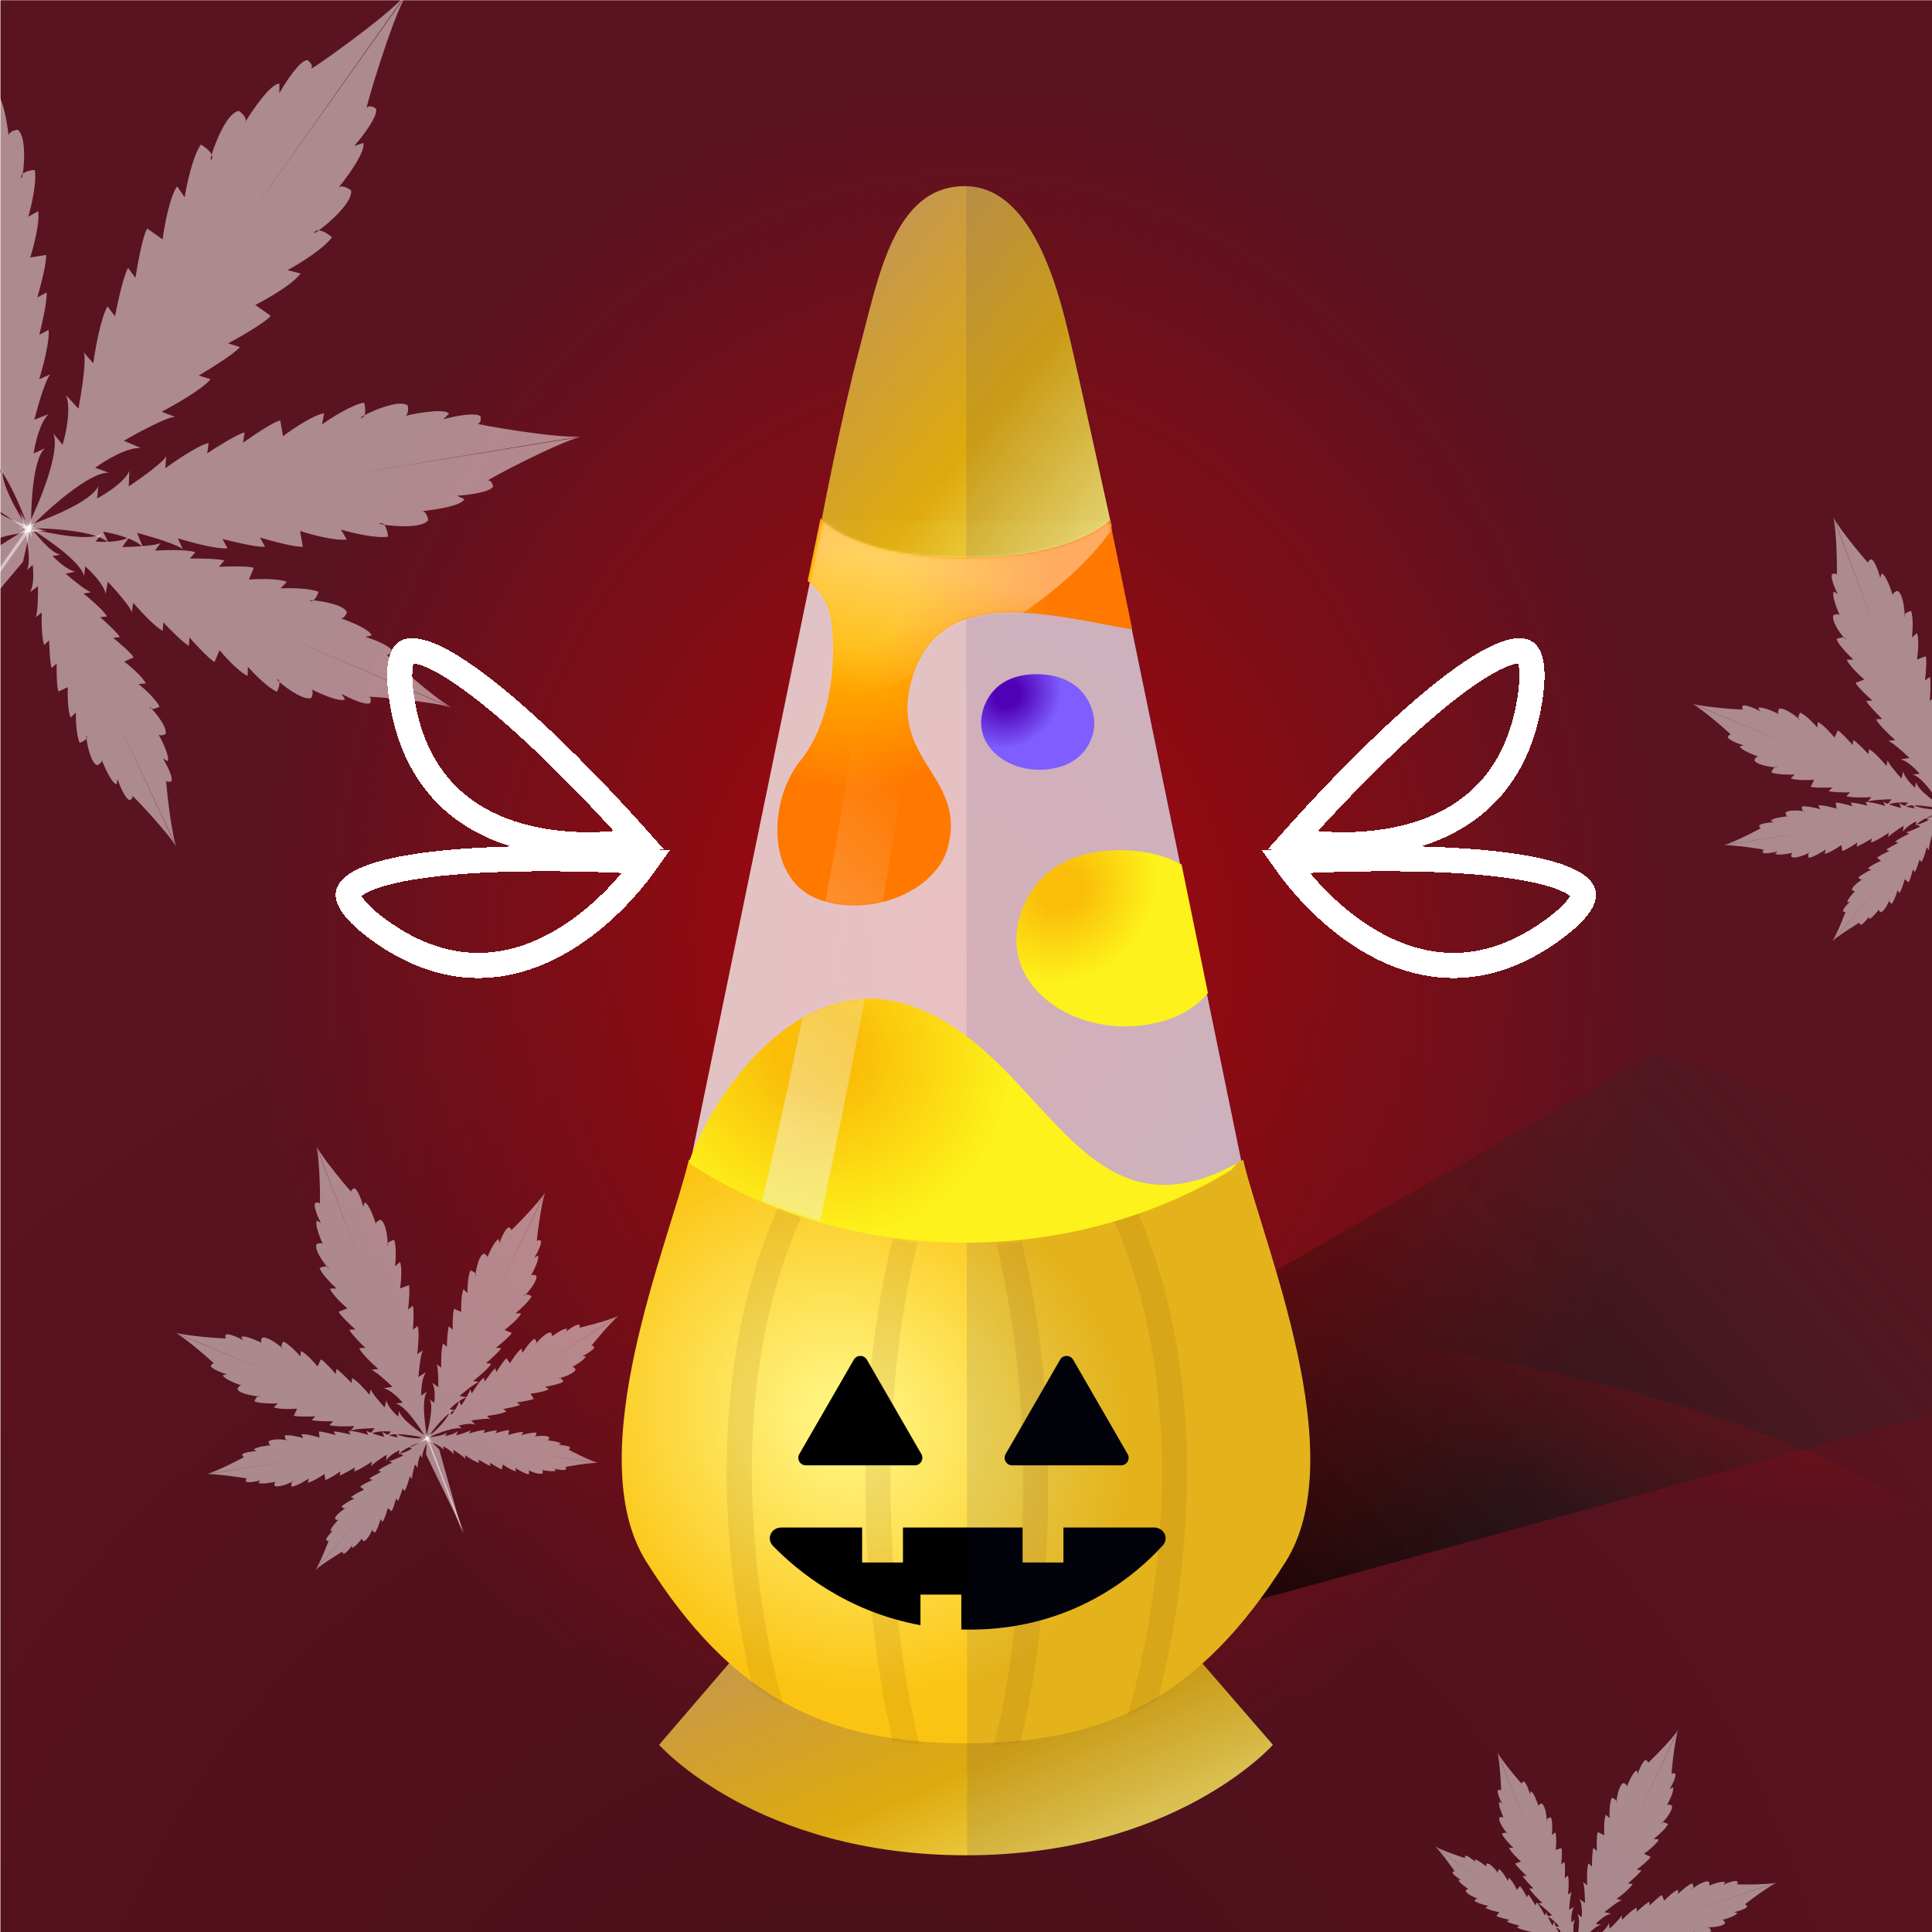 
    <svg width="768" height="768" viewBox="0 0 768 768" fill="none" xmlns="http://www.w3.org/2000/svg">
    
  <g clip-path="url(#clip0_28_264)">
  <rect x="0.175" y="0.098" width="768" height="768" fill="#5A1320"/>
  <rect x="0.175" y="0.098" width="768" height="768" fill="url(#paint0_radial_28_264)" fill-opacity="0.2"/>
  <path d="M276.433 637.523L657.918 418.561L945.71 513.198L466.417 645.227L276.433 637.523Z" fill="url(#paint1_linear_28_264)"/>
  <g opacity="0.45" filter="url(#filter0_f_28_264)">
  <ellipse rx="427" ry="146.5" transform="matrix(1 0.002 0.002 -1 386.365 668.462)" fill="url(#paint2_radial_28_264)"/>
  </g>
  <g opacity="0.7" filter="url(#filter1_f_28_264)">
  <ellipse cx="382.675" cy="301.953" rx="431.5" ry="532" transform="rotate(0.127 382.675 301.953)" fill="url(#paint3_radial_28_264)"/>
  </g>
  </g>
  <defs>
  <filter id="filter0_f_28_264" x="-50.634" y="511.959" width="873.998" height="313.005" filterUnits="userSpaceOnUse" color-interpolation-filters="sRGB">
  <feFlood flood-opacity="0" result="BackgroundImageFix"/>
  <feBlend mode="normal" in="SourceGraphic" in2="BackgroundImageFix" result="shape"/>
  <feGaussianBlur stdDeviation="5" result="effect1_foregroundBlur_28_264"/>
  </filter>
  <filter id="filter1_f_28_264" x="-58.826" y="-240.047" width="883.001" height="1084" filterUnits="userSpaceOnUse" color-interpolation-filters="sRGB">
  <feFlood flood-opacity="0" result="BackgroundImageFix"/>
  <feBlend mode="normal" in="SourceGraphic" in2="BackgroundImageFix" result="shape"/>
  <feGaussianBlur stdDeviation="5" result="effect1_foregroundBlur_28_264"/>
  </filter>
  <radialGradient id="paint0_radial_28_264" cx="0" cy="0" r="1" gradientUnits="userSpaceOnUse" gradientTransform="translate(343.675 881.098) rotate(-84.441) scale(526.476 530.319)">
  <stop/>
  <stop offset="1" stop-opacity="0"/>
  </radialGradient>
  <linearGradient id="paint1_linear_28_264" x1="427.525" y1="596.052" x2="694.574" y2="368.5" gradientUnits="userSpaceOnUse">
  <stop/>
  <stop offset="1" stop-color="#333333" stop-opacity="0"/>
  </linearGradient>
  <radialGradient id="paint2_radial_28_264" cx="0" cy="0" r="1" gradientUnits="userSpaceOnUse" gradientTransform="translate(427 168.135) rotate(99.123) scale(96.499 275.026)">
  <stop stop-color="#CF0000"/>
  <stop offset="1" stop-color="#CF0000" stop-opacity="0"/>
  </radialGradient>
  <radialGradient id="paint3_radial_28_264" cx="0" cy="0" r="1" gradientUnits="userSpaceOnUse" gradientTransform="translate(382.675 380.518) rotate(92.559) scale(346.34 281.204)">
  <stop stop-color="#CF0000"/>
  <stop offset="1" stop-color="#CF0000" stop-opacity="0"/>
  </radialGradient>
  <clipPath id="clip0_28_264">
  <rect width="768" height="768" fill="white"/>
  </clipPath>
  </defs>

    
  <g clip-path="url(#clip0_559_26250)">
  <g style="mix-blend-mode:overlay">
  <path fill-rule="evenodd" clip-rule="evenodd" d="M170.104 572.871C170.19 573.022 170.274 573.169 170.354 573.311L170.007 572.398C168.857 566.674 167.454 556.146 169.802 553.122L167.461 554.795C167.389 552.573 167.671 547.592 169.368 545.442L166.304 547.389C166.565 544.187 167.296 537.781 168.197 536.695C167.643 537.08 166.564 537.815 165.835 538.309C166.202 535.502 166.759 529.329 166.041 527.09L164.134 528.599C164.33 526.066 164.606 520.606 164.138 519.025L162.231 520.534C162.537 517.855 163.024 512.168 162.525 510.851L159.056 512.167C159.414 509.625 159.912 503.966 159.037 501.661L157.037 503.362C157.316 500.902 157.635 495.352 156.678 492.828C155.905 493.048 154.637 493.559 154.106 494.227C154.074 491.75 153.308 485.592 151.179 484.873C150.535 485.117 149.384 485.753 149.376 486.51C148.9 484.87 146.705 478.35 144.928 477.987L144.437 479.743C143.828 477.411 142.248 472.665 140.8 472.336C140.318 472.519 139.417 473.049 139.667 473.707C139.947 474.445 128.015 460.294 125.842 455.642L143.941 503.666L125.742 455.68C127.202 460.602 127.373 479.216 127.093 478.479C126.843 477.82 125.817 478.021 125.335 478.204C124.471 479.411 126.436 484.011 127.527 486.159L125.995 485.172C124.906 486.622 127.59 492.957 128.321 494.499C127.813 493.939 126.53 494.226 125.886 494.471C124.77 496.421 128.282 501.537 129.901 503.412C129.061 503.265 127.774 503.723 127.049 504.071C128.007 506.595 131.928 510.536 133.768 512.192L131.144 512.246C132.018 514.55 136.145 518.455 138.099 520.12L134.631 521.436C135.13 522.752 139.268 526.685 141.274 528.486L138.846 528.623C139.545 530.115 143.373 534.018 145.201 535.783L142.772 535.92C143.721 538.071 148.233 542.321 150.37 544.177C149.496 544.292 148.201 544.458 147.531 544.537C148.926 544.752 153.723 549.06 156.042 551.283L152.458 551.858C155.154 552.341 158.669 555.882 160.09 557.592L157.228 557.894C160.994 558.599 166.936 567.421 169.87 572.465L170.209 573.366C170.175 573.206 170.14 573.041 170.104 572.871ZM130.645 503.962C130.523 503.64 130.251 503.474 129.901 503.412C130.446 504.043 130.776 504.307 130.645 503.962ZM128.471 494.745C128.434 494.649 128.384 494.568 128.321 494.499C128.475 494.824 128.543 494.936 128.471 494.745ZM149.427 486.793C149.391 486.697 149.375 486.603 149.376 486.51C149.476 486.855 149.5 486.984 149.427 486.793ZM153.914 495.132C153.792 494.81 153.886 494.505 154.106 494.227C154.117 495.06 154.045 495.477 153.914 495.132Z" fill="white" fill-opacity="0.5"/>
  <path fill-rule="evenodd" clip-rule="evenodd" d="M168.859 573.059C168.814 573.203 168.77 573.343 168.728 573.479L169.1 572.706C172.028 568.458 177.827 561.063 181.097 560.538L178.68 560.223C180.035 558.792 183.331 555.842 185.672 555.484L182.661 554.92C184.827 553.071 189.28 549.491 190.488 549.336C189.923 549.255 188.832 549.087 188.095 548.972C190.074 547.431 194.28 543.895 195.269 542.079L193.208 541.913C194.914 540.444 198.508 537.191 199.229 535.931L197.168 535.765C199.03 534.268 202.89 530.997 203.426 529.883L200.576 528.69C202.383 527.309 206.231 524.06 207.169 522.111L204.934 522.012C206.643 520.637 210.318 517.352 211.346 515.218C210.757 514.906 209.697 514.489 208.967 514.598C210.506 513.03 213.93 508.735 213.14 507.049C212.611 506.827 211.54 506.556 211.06 507.024C211.813 505.723 214.632 500.37 213.824 499.111L212.434 499.923C213.544 498.111 215.606 494.226 214.969 493.178C214.573 493.013 213.714 492.82 213.446 493.377C213.146 494.001 215.084 478.219 216.74 474.048L197.14 514.519L216.659 474.013C214.415 477.939 202.814 489.674 203.114 489.051C203.383 488.494 202.658 488.023 202.262 487.857C200.999 488.109 199.254 492.127 198.539 494.104L198.267 492.596C196.721 492.87 194.303 498.39 193.76 499.779C193.816 499.134 192.887 498.568 192.358 498.346C190.481 498.916 189.313 504.156 189.078 506.27C188.681 505.689 187.642 505.227 187.001 505.024C185.973 507.158 185.781 511.901 185.814 514.005L184.249 512.514C183.311 514.463 183.263 519.303 183.356 521.479L180.506 520.285C179.97 521.399 179.911 526.262 179.948 528.555L178.446 527.229C177.915 528.568 177.695 533.233 177.651 535.398L176.149 534.072C175.35 535.968 175.309 541.248 175.388 543.651C174.807 543.214 173.948 542.565 173.507 542.226C174.185 543.17 174.274 548.652 174.23 551.389L171.778 549.666C173.046 551.535 172.87 555.792 172.624 557.687L170.765 556.211C172.518 558.841 170.437 567.809 168.977 572.668L168.609 573.429C168.689 573.309 168.772 573.185 168.859 573.059ZM189.167 507.046C189.298 506.773 189.243 506.511 189.078 506.27C188.999 506.98 189.026 507.338 189.167 507.046ZM193.692 500.02C193.731 499.939 193.753 499.859 193.76 499.779C193.646 500.072 193.615 500.181 193.692 500.02ZM210.912 507.231C210.951 507.15 211.001 507.081 211.06 507.024C210.901 507.298 210.834 507.392 210.912 507.231ZM208.286 515.052C208.418 514.78 208.664 514.643 208.967 514.598C208.45 515.125 208.146 515.344 208.286 515.052Z" fill="white" fill-opacity="0.5"/>
  <path fill-rule="evenodd" clip-rule="evenodd" d="M166.418 571.475C166.324 571.447 166.231 571.421 166.142 571.395L166.689 571.473C170.058 571.432 176.188 570.987 177.641 569.437L176.953 570.832C178.22 570.622 181.011 569.924 182.041 568.808L181.278 570.607C183.063 570.116 186.611 569.027 187.126 568.441C186.969 568.77 186.673 569.409 186.474 569.841C188.023 569.339 191.459 568.366 192.807 568.487L192.164 569.64C193.577 569.257 196.64 568.508 197.587 568.574L196.945 569.727C198.428 569.271 201.596 568.388 202.398 568.5L202.037 570.437C203.437 569.97 206.589 569.084 207.991 569.28L207.25 570.501C208.612 570.084 211.721 569.303 213.257 569.517C213.219 569.941 213.07 570.652 212.751 571C212.278 571.087 212.049 571.171 212.259 571.2C212.455 571.227 212.618 571.145 212.751 571C214.158 570.742 217.732 570.453 218.375 571.473C218.309 571.833 218.076 572.498 217.648 572.586C217.442 572.573 217.366 572.575 217.482 572.591C217.541 572.599 217.596 572.597 217.648 572.586C218.63 572.65 222.568 573.059 222.971 573.936L222.031 574.385C223.42 574.441 226.284 574.729 226.631 575.441C226.581 575.71 226.381 576.234 225.98 576.178C225.531 576.115 234.844 580.867 237.721 581.473L208.468 577.388L237.71 581.528C234.759 581.321 224.225 583.14 224.674 583.202C225.075 583.258 225.075 583.81 225.025 584.079C224.437 584.66 221.613 584.156 220.274 583.831L221.004 584.513C220.304 585.236 216.416 584.554 215.461 584.347C215.415 584.323 215.364 584.306 215.305 584.298C215.189 584.282 215.26 584.304 215.461 584.347C215.835 584.548 215.815 585.242 215.748 585.602C214.767 586.395 211.479 585.15 210.236 584.522C210.163 584.348 210.038 584.226 209.842 584.198C209.632 584.169 209.818 584.311 210.236 584.522C210.413 584.939 210.297 585.655 210.18 586.068C208.643 585.854 205.975 584.267 204.833 583.5L205.093 584.862C203.691 584.666 201.02 582.968 199.86 582.144L199.5 584.082C198.698 583.97 196.011 582.27 194.767 581.434L194.96 582.703C194.037 582.508 191.4 580.964 190.197 580.217L190.389 581.486C189.066 581.235 186.156 579.377 184.867 578.479C184.9 578.943 184.949 579.631 184.979 579.985C184.702 579.289 181.729 577.29 180.212 576.339L180.284 578.254C179.711 576.915 177.314 575.493 176.188 574.95L176.335 576.461C175.517 574.596 169.867 572.509 166.682 571.554L166.127 571.476C166.221 571.476 166.318 571.476 166.418 571.475Z" fill="white" fill-opacity="0.5"/>
  <path fill-rule="evenodd" clip-rule="evenodd" d="M171.288 572.136C171.437 572.174 171.581 572.211 171.721 572.248L170.94 571.923C166.624 569.256 159.118 563.926 158.685 560.796L158.273 563.132C156.831 561.878 153.876 558.81 153.585 556.569L152.894 559.486C151.044 557.467 147.474 553.306 147.355 552.149C147.251 552.696 147.038 553.751 146.893 554.464C145.358 552.613 141.825 548.69 139.97 547.801L139.725 549.79C138.256 548.199 134.996 544.854 133.71 544.204L133.466 546.193C131.973 544.453 128.703 540.853 127.563 540.376L126.222 543.159C124.848 541.469 121.601 537.879 119.606 537.044L119.425 539.198C118.053 537.602 114.763 534.18 112.578 533.265C112.233 533.842 111.762 534.877 111.85 535.575C112.381 536.054 112.598 536.339 112.299 536.214C112.02 536.098 111.887 535.865 111.85 535.575C110.272 534.149 105.922 531.004 104.14 531.822C103.891 532.339 103.571 533.379 104.042 533.824C104.321 533.968 104.417 534.029 104.252 533.96C104.169 533.925 104.099 533.879 104.042 533.824C102.714 533.145 97.243 530.619 95.904 531.44L96.7 532.749C94.854 531.743 90.883 529.895 89.771 530.544C89.585 530.931 89.355 531.764 89.924 532.002C90.563 532.27 74.097 531.185 69.814 529.736L111.286 547.094L69.775 529.816C73.782 531.838 85.702 542.361 85.064 542.094C84.494 541.855 83.979 542.569 83.793 542.955C84.011 544.162 88.131 545.701 90.163 546.32L88.585 546.635C88.816 548.113 94.476 550.248 95.903 550.722C95.985 550.726 96.067 550.744 96.15 550.779C96.316 550.848 96.203 550.822 95.903 550.722C95.233 550.69 94.611 551.604 94.362 552.121C94.891 553.907 100.302 554.849 102.493 555.001C102.75 554.834 103.025 554.772 103.304 554.889C103.603 555.014 103.23 555.052 102.493 555.001C101.875 555.404 101.358 556.419 101.125 557.043C103.31 557.958 108.238 557.978 110.429 557.873L108.823 559.431C110.818 560.266 115.853 560.144 118.121 559.979L116.78 562.762C117.92 563.24 122.978 563.128 125.365 563.012L123.933 564.503C125.308 564.967 130.155 565.018 132.406 564.985L130.974 566.476C132.919 567.179 138.412 567.035 140.915 566.875C140.44 567.45 139.735 568.299 139.366 568.735C140.373 568.049 146.08 567.774 148.927 567.721L147.048 570.14C149.037 568.855 153.461 568.876 155.423 569.048L153.824 570.887C156.619 569.11 165.865 570.797 170.873 572.033L171.665 572.364C171.543 572.291 171.417 572.215 171.288 572.136Z" fill="white" fill-opacity="0.5"/>
  <path fill-rule="evenodd" clip-rule="evenodd" d="M171.091 571.929C171.21 571.892 171.326 571.857 171.438 571.824L170.755 571.932C166.586 571.96 159.025 571.552 157.325 569.666L158.087 571.377C156.532 571.147 153.121 570.347 151.918 568.989L152.746 571.199C150.568 570.633 146.244 569.367 145.644 568.653C145.817 569.057 146.143 569.841 146.361 570.371C144.475 569.785 140.283 568.66 138.606 568.842L139.328 570.255C137.603 569.814 133.858 568.957 132.681 569.061L133.403 570.473C131.595 569.944 127.729 568.923 126.729 569.08L127.051 571.471C125.347 570.925 121.502 569.901 119.752 570.176L120.592 571.672C118.931 571.187 115.132 570.291 113.216 570.592C113.236 571.116 113.375 571.993 113.748 572.417C114.328 572.514 114.606 572.612 114.344 572.653C114.099 572.692 113.903 572.594 113.748 572.417C112.022 572.13 107.615 571.856 106.752 573.133C106.812 573.577 107.057 574.395 107.581 574.495C107.838 574.474 107.931 574.474 107.787 574.497C107.714 574.508 107.645 574.507 107.581 574.495C106.362 574.596 101.459 575.195 100.904 576.29L102.039 576.824C100.316 576.925 96.75 577.35 96.274 578.238C96.319 578.57 96.533 579.215 97.033 579.136C97.593 579.048 85.756 585.148 82.154 585.965L118.554 580.242L82.163 586.034C85.831 585.709 98.759 587.716 98.199 587.804C97.699 587.882 97.664 588.566 97.708 588.898C98.399 589.604 101.928 588.914 103.607 588.48L102.659 589.341C103.48 590.221 108.338 589.286 109.534 589.008C109.592 588.977 109.657 588.954 109.73 588.943C109.875 588.92 109.785 588.949 109.534 589.008C109.057 589.265 109.038 590.124 109.098 590.568C110.261 591.527 114.414 589.909 115.993 589.102C116.095 588.886 116.257 588.731 116.501 588.693C116.763 588.652 116.523 588.831 115.993 589.102C115.747 589.624 115.845 590.507 115.963 591.016C117.879 590.715 121.286 588.688 122.749 587.712L122.339 589.404C124.088 589.129 127.505 586.965 128.994 585.917L129.316 588.308C130.315 588.151 133.753 585.983 135.346 584.919L135.027 586.495C136.182 586.232 139.546 584.259 141.084 583.306L140.764 584.882C142.419 584.541 146.141 582.172 147.795 581.031C147.725 581.606 147.62 582.458 147.561 582.898C147.948 582.029 151.759 579.486 153.698 578.272L153.486 580.646C154.282 578.974 157.341 577.158 158.771 576.458L158.491 578.333C159.623 576.005 166.752 573.29 170.758 572.032L171.452 571.923C171.335 571.926 171.215 571.928 171.091 571.929Z" fill="white" fill-opacity="0.5"/>
  <path fill-rule="evenodd" clip-rule="evenodd" d="M170.061 571.494C169.967 571.575 169.876 571.654 169.787 571.73L170.378 571.351C174.21 569.635 181.346 566.936 183.737 567.928L182.284 566.71C183.818 566.285 187.312 565.615 189.017 566.337L187.283 564.702C189.539 564.323 194.078 563.699 194.945 564.092C194.608 563.802 193.964 563.235 193.53 562.851C195.525 562.607 199.881 561.91 201.346 561.068L200.061 560.1C201.844 559.794 205.67 559.038 206.71 558.468L205.425 557.501C207.323 557.24 211.333 556.582 212.185 556.036L210.84 554.034C212.649 553.83 216.641 553.183 218.133 552.228L216.703 551.234C218.446 550.993 222.339 550.25 223.973 549.204C223.724 548.745 223.211 548.019 222.681 547.792C224.398 547.348 228.579 545.804 228.813 544.315C228.563 543.943 227.978 543.312 227.452 543.436C228.531 542.851 232.786 540.328 232.817 539.125L231.537 539.11C233.08 538.32 236.179 536.495 236.227 535.509C236.04 535.231 235.56 534.743 235.134 535.016C234.657 535.321 242.999 525.244 245.959 523.053L214.874 542.869L245.92 522.996C242.683 524.774 229.779 528.062 230.256 527.757C230.683 527.484 230.415 526.859 230.228 526.581C229.283 526.232 226.334 528.28 224.977 529.347L225.472 528.195C224.33 527.743 220.264 530.548 219.285 531.281C219.611 530.859 219.251 530.085 219.002 529.713C217.509 529.329 214.393 532.458 213.292 533.818C213.29 533.253 212.812 532.505 212.479 532.099C210.846 533.145 208.597 536.336 207.677 537.8L207.312 536.124C205.821 537.079 203.623 540.396 202.71 541.935L201.365 539.933C200.513 540.478 198.297 543.807 197.295 545.403L196.898 543.867C195.949 544.57 193.715 547.695 192.717 549.17L192.32 547.634C190.944 548.61 188.554 552.233 187.531 553.923C187.343 553.381 187.066 552.578 186.928 552.161C186.953 553.094 184.557 556.909 183.303 558.778L182.457 556.575C182.457 558.389 180.436 561.251 179.425 562.455L178.86 560.669C178.839 563.207 173.452 568.529 170.314 571.274L169.731 571.646C169.837 571.597 169.947 571.546 170.061 571.494ZM213.003 534.39C213.211 534.256 213.293 534.053 213.292 533.818C212.922 534.275 212.779 534.533 213.003 534.39ZM219.132 531.419C219.194 531.38 219.245 531.333 219.285 531.281C219.078 531.436 219.009 531.498 219.132 531.419ZM227.262 543.518C227.324 543.478 227.387 543.451 227.452 543.436C227.225 543.56 227.138 543.597 227.262 543.518ZM222.029 547.823C222.238 547.69 222.461 547.698 222.681 547.792C222.104 547.941 221.806 547.966 222.029 547.823Z" fill="white" fill-opacity="0.5"/>
  <path fill-rule="evenodd" clip-rule="evenodd" d="M172.064 569.333C172.116 569.249 172.167 569.168 172.217 569.09L171.86 569.51C169.312 571.714 164.43 575.448 162.314 575.253L163.754 575.84C162.667 576.524 160.115 577.852 158.605 577.701L160.369 578.541C158.708 579.358 155.33 580.896 154.556 580.8C154.892 580.942 155.537 581.223 155.972 581.414C154.48 582.067 151.264 583.618 150.336 584.603L151.582 585.039C150.27 585.69 147.482 587.162 146.817 587.839L148.062 588.276C146.65 588.919 143.693 590.359 143.168 590.975L144.723 592.186C143.365 592.765 140.419 594.193 139.5 595.269L140.865 595.692C139.569 596.283 136.724 597.761 135.717 598.941C136.026 599.232 136.61 599.666 137.08 599.714C137.492 599.466 137.718 599.377 137.58 599.538C137.451 599.688 137.276 599.735 137.08 599.714C135.855 600.455 132.99 602.61 133.185 603.8C133.473 604.024 134.089 604.368 134.467 604.15C134.613 604.003 134.671 603.954 134.595 604.044C134.556 604.088 134.514 604.124 134.467 604.15C133.775 604.849 131.1 607.768 131.38 608.691L132.381 608.404C131.379 609.366 129.428 611.483 129.639 612.245C129.855 612.413 130.353 612.673 130.616 612.365C130.91 612.021 127.094 621.754 125.343 624.116L144.532 601.642L125.388 624.151C127.459 622.038 136.547 616.41 136.253 616.754C135.99 617.062 136.357 617.475 136.573 617.644C137.397 617.688 139.176 615.437 139.962 614.306L139.868 615.3C140.872 615.377 143.329 612.288 143.906 611.5C143.924 611.451 143.952 611.404 143.99 611.359C144.066 611.27 144.028 611.334 143.906 611.5C143.759 611.898 144.235 612.404 144.524 612.629C145.784 612.571 147.418 609.458 147.932 608.164C147.871 607.985 147.884 607.811 148.012 607.66C148.15 607.499 148.104 607.729 147.932 608.164C148.076 608.594 148.638 609.052 149 609.283C150.007 608.104 150.951 605.146 151.297 603.815L152.005 605.006C152.925 603.93 153.797 600.887 154.118 599.501L155.673 600.712C156.199 600.096 157.082 597.042 157.458 595.591L158.156 596.668C158.717 595.91 159.666 593.006 160.07 591.648L160.768 592.726C161.592 591.66 162.536 588.34 162.906 586.813C163.189 587.181 163.608 587.728 163.821 588.014C163.566 587.309 164.465 583.841 164.969 582.123L166.186 583.604C165.726 582.221 166.576 579.568 167.059 578.413L167.951 579.642C167.325 577.704 170.169 572.394 171.918 569.566L172.282 569.14C172.212 569.202 172.139 569.267 172.064 569.333Z" fill="white" fill-opacity="0.5"/>
  <path d="M169.168 570.623L184.054 609.85L174.578 576.164L169.168 570.623Z" fill="white" fill-opacity="0.5"/>
  <path d="M169.746 570.403L184.632 609.631L169.375 578.139L169.746 570.403Z" fill="white" fill-opacity="0.5"/>
  </g>
  <g style="mix-blend-mode:overlay">
  <path fill-rule="evenodd" clip-rule="evenodd" d="M773.104 322.871C773.19 323.022 773.274 323.169 773.354 323.311L773.007 322.398C771.857 316.674 770.454 306.146 772.802 303.122L770.461 304.795C770.389 302.573 770.671 297.592 772.368 295.442L769.304 297.389C769.565 294.187 770.296 287.781 771.197 286.695C770.643 287.08 769.564 287.815 768.835 288.309C769.202 285.502 769.759 279.329 769.041 277.09L767.134 278.599C767.33 276.066 767.606 270.606 767.138 269.025L765.231 270.534C765.537 267.855 766.024 262.168 765.525 260.851L762.056 262.167C762.414 259.625 762.912 253.966 762.037 251.661L760.037 253.362C760.316 250.902 760.635 245.352 759.678 242.828C758.905 243.048 757.637 243.559 757.106 244.227C757.074 241.75 756.308 235.592 754.179 234.873C753.535 235.117 752.384 235.753 752.376 236.51C751.9 234.87 749.705 228.35 747.928 227.987L747.437 229.743C746.828 227.411 745.248 222.665 743.8 222.336C743.318 222.519 742.417 223.049 742.667 223.707C742.947 224.445 731.015 210.294 728.842 205.642L746.941 253.666L728.742 205.68C730.202 210.602 730.373 229.216 730.093 228.479C729.843 227.82 728.817 228.021 728.335 228.204C727.471 229.411 729.436 234.011 730.527 236.159L728.995 235.172C727.906 236.622 730.59 242.957 731.321 244.499C730.813 243.939 729.53 244.226 728.886 244.471C727.77 246.421 731.282 251.537 732.901 253.412C732.061 253.265 730.774 253.723 730.049 254.071C731.007 256.595 734.928 260.536 736.768 262.192L734.144 262.246C735.018 264.55 739.145 268.455 741.099 270.12L737.631 271.436C738.13 272.752 742.268 276.685 744.274 278.486L741.846 278.623C742.545 280.115 746.373 284.018 748.201 285.783L745.772 285.92C746.721 288.071 751.233 292.321 753.37 294.177C752.496 294.292 751.201 294.458 750.531 294.537C751.926 294.752 756.723 299.06 759.042 301.283L755.458 301.858C758.154 302.341 761.669 305.882 763.09 307.592L760.228 307.894C763.994 308.599 769.936 317.421 772.87 322.465L773.209 323.366C773.175 323.206 773.14 323.041 773.104 322.871ZM733.645 253.962C733.523 253.64 733.251 253.474 732.901 253.412C733.446 254.043 733.776 254.307 733.645 253.962ZM731.471 244.745C731.434 244.649 731.384 244.568 731.321 244.499C731.475 244.824 731.543 244.936 731.471 244.745ZM752.427 236.793C752.391 236.697 752.375 236.603 752.376 236.51C752.476 236.855 752.5 236.984 752.427 236.793ZM756.914 245.132C756.792 244.81 756.886 244.505 757.106 244.227C757.117 245.06 757.045 245.477 756.914 245.132Z" fill="white" fill-opacity="0.5"/>
  <path fill-rule="evenodd" clip-rule="evenodd" d="M771.859 323.059C771.814 323.203 771.77 323.343 771.728 323.479L772.1 322.706C775.028 318.458 780.827 311.063 784.097 310.538L781.68 310.223C783.035 308.792 786.331 305.842 788.672 305.484L785.661 304.92C787.827 303.071 792.28 299.491 793.488 299.336C792.923 299.255 791.832 299.087 791.095 298.972C793.074 297.431 797.28 293.895 798.269 292.079L796.208 291.913C797.914 290.444 801.508 287.191 802.229 285.931L800.168 285.765C802.03 284.268 805.89 280.997 806.426 279.883L803.576 278.69C805.383 277.309 809.231 274.06 810.169 272.111L807.934 272.012C809.643 270.637 813.318 267.352 814.346 265.218C813.757 264.906 812.697 264.489 811.967 264.598C813.506 263.03 816.93 258.735 816.14 257.049C815.611 256.827 814.54 256.556 814.06 257.024C814.813 255.723 817.632 250.37 816.824 249.111L815.434 249.923C816.544 248.111 818.606 244.226 817.969 243.178C817.573 243.013 816.714 242.82 816.446 243.377C816.146 244.001 818.084 228.219 819.74 224.048L800.14 264.519L819.659 224.013C817.415 227.939 805.814 239.674 806.114 239.051C806.383 238.494 805.658 238.023 805.262 237.857C803.999 238.109 802.254 242.127 801.539 244.104L801.267 242.596C799.721 242.87 797.303 248.39 796.76 249.779C796.816 249.134 795.887 248.568 795.358 248.346C793.481 248.916 792.313 254.156 792.078 256.27C791.681 255.689 790.642 255.227 790.001 255.024C788.973 257.158 788.781 261.901 788.814 264.005L787.249 262.514C786.311 264.463 786.263 269.303 786.356 271.479L783.506 270.285C782.97 271.399 782.911 276.262 782.948 278.555L781.446 277.229C780.915 278.568 780.695 283.233 780.651 285.398L779.149 284.072C778.35 285.968 778.309 291.248 778.388 293.651C777.807 293.214 776.948 292.565 776.507 292.226C777.185 293.17 777.274 298.652 777.23 301.389L774.778 299.666C776.046 301.535 775.87 305.792 775.624 307.687L773.765 306.211C775.518 308.841 773.437 317.809 771.977 322.668L771.609 323.429C771.689 323.309 771.772 323.185 771.859 323.059ZM792.167 257.046C792.298 256.773 792.243 256.511 792.078 256.27C791.999 256.98 792.026 257.338 792.167 257.046ZM796.692 250.02C796.731 249.939 796.753 249.859 796.76 249.779C796.646 250.072 796.615 250.181 796.692 250.02ZM813.912 257.231C813.951 257.15 814.001 257.081 814.06 257.024C813.901 257.298 813.834 257.392 813.912 257.231ZM811.286 265.052C811.418 264.78 811.664 264.643 811.967 264.598C811.45 265.125 811.146 265.344 811.286 265.052Z" fill="white" fill-opacity="0.5"/>
  <path fill-rule="evenodd" clip-rule="evenodd" d="M769.418 321.476C769.324 321.448 769.231 321.421 769.142 321.396L769.689 321.473C773.058 321.432 779.188 320.987 780.641 319.437L779.953 320.832C781.22 320.623 784.011 319.924 785.041 318.808L784.278 320.607C786.063 320.116 789.611 319.027 790.126 318.441C789.969 318.77 789.673 319.409 789.474 319.841C791.023 319.339 794.459 318.366 795.807 318.488L795.164 319.64C796.577 319.258 799.64 318.509 800.587 318.574L799.945 319.727C801.428 319.272 804.596 318.388 805.398 318.5L805.037 320.437C806.437 319.97 809.589 319.084 810.991 319.28L810.25 320.502C811.612 320.084 814.721 319.303 816.257 319.517C816.219 319.941 816.07 320.652 815.751 321.001C815.278 321.087 815.049 321.171 815.259 321.2C815.455 321.228 815.618 321.145 815.751 321.001C817.158 320.742 820.732 320.454 821.375 321.473C821.309 321.833 821.076 322.498 820.648 322.586C820.442 322.573 820.366 322.575 820.482 322.591C820.541 322.599 820.596 322.597 820.648 322.586C821.63 322.65 825.568 323.059 825.971 323.936L825.031 324.385C826.42 324.441 829.284 324.73 829.631 325.441C829.581 325.71 829.381 326.234 828.98 326.178C828.531 326.116 837.844 330.867 840.721 331.473L811.468 327.388L840.71 331.529C837.759 331.322 827.225 333.14 827.674 333.202C828.075 333.258 828.075 333.81 828.025 334.08C827.437 334.66 824.613 334.156 823.274 333.831L824.004 334.513C823.304 335.236 819.416 334.554 818.461 334.348C818.415 334.323 818.364 334.306 818.305 334.298C818.189 334.282 818.26 334.304 818.461 334.348C818.835 334.548 818.815 335.243 818.748 335.602C817.767 336.395 814.479 335.15 813.236 334.522C813.163 334.348 813.038 334.226 812.842 334.199C812.632 334.169 812.818 334.311 813.236 334.522C813.413 334.94 813.297 335.655 813.18 336.068C811.643 335.854 808.975 334.267 807.833 333.5L808.093 334.862C806.691 334.666 804.02 332.969 802.86 332.144L802.5 334.082C801.698 333.97 799.011 332.27 797.767 331.434L797.96 332.703C797.037 332.508 794.4 330.964 793.197 330.217L793.389 331.486C792.066 331.235 789.156 329.377 787.867 328.48C787.9 328.944 787.949 329.631 787.979 329.986C787.702 329.289 784.729 327.291 783.212 326.339L783.284 328.255C782.711 326.916 780.314 325.494 779.188 324.95L779.335 326.461C778.517 324.596 772.867 322.51 769.682 321.554L769.127 321.476C769.221 321.476 769.318 321.476 769.418 321.476Z" fill="white" fill-opacity="0.5"/>
  <path fill-rule="evenodd" clip-rule="evenodd" d="M774.288 322.136C774.437 322.174 774.581 322.211 774.721 322.248L773.94 321.923C769.624 319.256 762.118 313.926 761.685 310.796L761.273 313.132C759.831 311.878 756.876 308.81 756.585 306.569L755.894 309.486C754.044 307.467 750.474 303.306 750.355 302.149C750.251 302.696 750.038 303.751 749.893 304.464C748.358 302.613 744.825 298.69 742.97 297.801L742.725 299.79C741.256 298.199 737.996 294.854 736.71 294.204L736.466 296.193C734.973 294.453 731.703 290.853 730.563 290.376L729.222 293.159C727.848 291.469 724.601 287.879 722.606 287.044L722.425 289.198C721.053 287.602 717.763 284.18 715.578 283.265C715.233 283.842 714.762 284.877 714.85 285.575C715.381 286.054 715.598 286.339 715.299 286.214C715.02 286.098 714.887 285.865 714.85 285.575C713.272 284.149 708.922 281.004 707.14 281.822C706.891 282.339 706.571 283.379 707.042 283.824C707.321 283.968 707.417 284.029 707.252 283.96C707.169 283.925 707.099 283.879 707.042 283.824C705.714 283.145 700.243 280.619 698.904 281.44L699.7 282.749C697.854 281.743 693.883 279.895 692.771 280.544C692.584 280.931 692.354 281.764 692.925 282.002C693.563 282.27 677.097 281.185 672.814 279.736L714.286 297.094L672.775 279.816C676.782 281.838 688.702 292.361 688.064 292.094C687.494 291.855 686.979 292.569 686.793 292.955C687.011 294.162 691.131 295.701 693.164 296.32L691.585 296.635C691.816 298.113 697.476 300.248 698.903 300.722C698.985 300.726 699.068 300.744 699.151 300.779C699.316 300.848 699.203 300.822 698.903 300.722C698.233 300.69 697.611 301.604 697.362 302.121C697.891 303.907 703.302 304.849 705.493 305.001C705.75 304.834 706.025 304.772 706.304 304.889C706.603 305.014 706.23 305.052 705.493 305.001C704.875 305.404 704.358 306.419 704.125 307.043C706.31 307.958 711.238 307.978 713.429 307.873L711.823 309.431C713.818 310.266 718.853 310.144 721.121 309.979L719.78 312.762C720.92 313.24 725.978 313.128 728.365 313.012L726.933 314.503C728.308 314.967 733.155 315.018 735.406 314.985L733.974 316.476C735.919 317.179 741.412 317.035 743.915 316.875C743.44 317.45 742.735 318.299 742.366 318.735C743.373 318.049 749.08 317.774 751.927 317.721L750.048 320.14C752.037 318.855 756.461 318.876 758.423 319.048L756.824 320.887C759.619 319.11 768.865 320.797 773.873 322.033L774.665 322.364C774.543 322.291 774.417 322.215 774.288 322.136Z" fill="white" fill-opacity="0.5"/>
  <path fill-rule="evenodd" clip-rule="evenodd" d="M774.091 321.929C774.21 321.892 774.326 321.857 774.438 321.824L773.755 321.932C769.586 321.96 762.025 321.552 760.325 319.666L761.087 321.377C759.532 321.147 756.121 320.347 754.918 318.989L755.746 321.199C753.568 320.633 749.244 319.367 748.644 318.653C748.817 319.057 749.143 319.841 749.361 320.371C747.475 319.785 743.283 318.66 741.606 318.842L742.328 320.255C740.603 319.814 736.858 318.957 735.681 319.061L736.403 320.473C734.595 319.944 730.729 318.923 729.729 319.08L730.051 321.471C728.347 320.925 724.502 319.901 722.752 320.176L723.592 321.672C721.931 321.187 718.132 320.291 716.216 320.592C716.236 321.116 716.375 321.993 716.748 322.417C717.328 322.514 717.606 322.612 717.344 322.653C717.099 322.692 716.903 322.594 716.748 322.417C715.022 322.13 710.615 321.856 709.752 323.133C709.812 323.577 710.057 324.395 710.581 324.495C710.838 324.474 710.931 324.474 710.787 324.497C710.714 324.508 710.645 324.507 710.581 324.495C709.362 324.596 704.459 325.195 703.904 326.29L705.039 326.824C703.316 326.925 699.75 327.35 699.274 328.238C699.319 328.57 699.533 329.215 700.033 329.136C700.593 329.048 688.756 335.148 685.154 335.965L721.554 330.242L685.163 336.034C688.831 335.709 701.759 337.716 701.199 337.804C700.699 337.882 700.664 338.566 700.708 338.898C701.399 339.604 704.928 338.914 706.607 338.48L705.659 339.341C706.48 340.221 711.338 339.286 712.534 339.008C712.592 338.977 712.657 338.954 712.73 338.943C712.875 338.92 712.785 338.949 712.534 339.008C712.057 339.265 712.038 340.124 712.098 340.568C713.261 341.527 717.414 339.909 718.993 339.102C719.095 338.886 719.257 338.731 719.501 338.693C719.763 338.652 719.523 338.831 718.993 339.102C718.747 339.624 718.845 340.507 718.963 341.016C720.879 340.715 724.286 338.688 725.749 337.712L725.339 339.404C727.088 339.129 730.505 336.965 731.994 335.917L732.316 338.308C733.315 338.151 736.753 335.983 738.346 334.919L738.027 336.495C739.182 336.232 742.546 334.259 744.084 333.306L743.764 334.882C745.419 334.541 749.141 332.172 750.795 331.031C750.725 331.606 750.62 332.458 750.561 332.898C750.948 332.029 754.759 329.486 756.698 328.272L756.486 330.646C757.282 328.974 760.341 327.158 761.771 326.458L761.491 328.333C762.623 326.005 769.752 323.29 773.758 322.032L774.452 321.923C774.335 321.926 774.215 321.928 774.091 321.929Z" fill="white" fill-opacity="0.5"/>
  <path fill-rule="evenodd" clip-rule="evenodd" d="M773.061 321.494C772.967 321.575 772.876 321.654 772.787 321.73L773.378 321.351C777.21 319.635 784.346 316.936 786.737 317.928L785.284 316.71C786.818 316.285 790.312 315.615 792.017 316.337L790.283 314.702C792.539 314.323 797.078 313.699 797.945 314.092C797.608 313.802 796.964 313.235 796.53 312.851C798.525 312.607 802.881 311.91 804.346 311.068L803.061 310.1C804.844 309.794 808.67 309.038 809.71 308.468L808.425 307.501C810.323 307.24 814.333 306.582 815.185 306.036L813.84 304.034C815.649 303.83 819.641 303.183 821.133 302.228L819.703 301.234C821.446 300.993 825.339 300.25 826.973 299.204C826.724 298.745 826.211 298.019 825.681 297.792C827.398 297.348 831.579 295.804 831.813 294.315C831.563 293.943 830.978 293.312 830.452 293.436C831.531 292.851 835.786 290.328 835.817 289.125L834.537 289.11C836.08 288.32 839.179 286.495 839.227 285.509C839.04 285.231 838.56 284.743 838.134 285.016C837.657 285.321 845.999 275.244 848.959 273.053L817.874 292.869L848.92 272.996C845.683 274.774 832.779 278.062 833.256 277.757C833.683 277.484 833.415 276.859 833.228 276.581C832.283 276.232 829.334 278.28 827.977 279.347L828.472 278.195C827.33 277.743 823.264 280.548 822.285 281.281C822.611 280.859 822.251 280.085 822.002 279.713C820.509 279.329 817.393 282.458 816.292 283.818C816.29 283.253 815.812 282.505 815.479 282.099C813.846 283.145 811.597 286.336 810.677 287.8L810.312 286.124C808.821 287.079 806.623 290.396 805.71 291.935L804.365 289.933C803.513 290.478 801.297 293.807 800.295 295.403L799.898 293.867C798.949 294.57 796.715 297.695 795.717 299.17L795.32 297.634C793.944 298.61 791.554 302.233 790.531 303.923C790.343 303.381 790.066 302.578 789.928 302.161C789.953 303.094 787.557 306.909 786.303 308.778L785.457 306.575C785.457 308.389 783.436 311.251 782.425 312.455L781.86 310.669C781.839 313.207 776.452 318.529 773.314 321.274L772.731 321.646C772.837 321.597 772.947 321.546 773.061 321.494ZM816.003 284.39C816.211 284.256 816.293 284.053 816.292 283.818C815.922 284.275 815.779 284.533 816.003 284.39ZM822.132 281.419C822.194 281.38 822.245 281.333 822.285 281.281C822.078 281.436 822.009 281.498 822.132 281.419ZM830.262 293.518C830.324 293.478 830.387 293.451 830.452 293.436C830.225 293.56 830.138 293.597 830.262 293.518ZM825.029 297.823C825.238 297.69 825.461 297.698 825.681 297.792C825.104 297.941 824.806 297.966 825.029 297.823Z" fill="white" fill-opacity="0.5"/>
  <path fill-rule="evenodd" clip-rule="evenodd" d="M775.064 319.333C775.116 319.249 775.167 319.168 775.217 319.09L774.86 319.51C772.312 321.714 767.43 325.448 765.314 325.253L766.754 325.84C765.667 326.524 763.115 327.852 761.605 327.701L763.369 328.541C761.708 329.358 758.33 330.896 757.556 330.8C757.892 330.942 758.537 331.223 758.972 331.414C757.48 332.067 754.264 333.618 753.336 334.603L754.582 335.039C753.27 335.69 750.482 337.162 749.817 337.839L751.062 338.276C749.65 338.919 746.693 340.359 746.168 340.975L747.723 342.186C746.365 342.765 743.419 344.193 742.5 345.269L743.865 345.692C742.569 346.283 739.724 347.761 738.717 348.941C739.026 349.232 739.61 349.666 740.08 349.714C740.492 349.466 740.718 349.377 740.58 349.538C740.451 349.688 740.276 349.735 740.08 349.714C738.855 350.455 735.99 352.61 736.185 353.8C736.473 354.024 737.089 354.368 737.467 354.15C737.613 354.003 737.671 353.954 737.595 354.044C737.556 354.088 737.514 354.124 737.467 354.15C736.775 354.849 734.1 357.768 734.38 358.691L735.381 358.404C734.379 359.366 732.428 361.483 732.639 362.245C732.855 362.413 733.353 362.673 733.616 362.365C733.91 362.021 730.094 371.754 728.343 374.116L747.532 351.642L728.388 374.151C730.459 372.038 739.547 366.41 739.253 366.754C738.99 367.062 739.357 367.475 739.573 367.644C740.397 367.688 742.176 365.437 742.962 364.306L742.868 365.3C743.872 365.377 746.329 362.288 746.906 361.5C746.924 361.451 746.952 361.404 746.99 361.359C747.066 361.27 747.028 361.334 746.906 361.5C746.759 361.898 747.235 362.404 747.524 362.629C748.784 362.571 750.418 359.458 750.932 358.164C750.871 357.985 750.884 357.811 751.012 357.66C751.15 357.499 751.104 357.729 750.932 358.164C751.076 358.594 751.638 359.052 752 359.283C753.007 358.104 753.951 355.146 754.297 353.815L755.005 355.006C755.925 353.93 756.797 350.887 757.118 349.501L758.673 350.712C759.199 350.096 760.082 347.042 760.458 345.591L761.156 346.668C761.717 345.91 762.666 343.006 763.07 341.648L763.768 342.726C764.592 341.66 765.536 338.34 765.906 336.813C766.189 337.181 766.608 337.728 766.821 338.014C766.566 337.309 767.465 333.841 767.969 332.123L769.186 333.604C768.726 332.221 769.576 329.568 770.059 328.413L770.951 329.642C770.325 327.704 773.169 322.394 774.918 319.566L775.282 319.14C775.212 319.202 775.139 319.267 775.064 319.333Z" fill="white" fill-opacity="0.5"/>
  </g>
  <g style="mix-blend-mode:overlay">
  <path fill-rule="evenodd" clip-rule="evenodd" d="M9.82 211.834C9.658 212.157 9.5 212.471 9.345 212.775L10.522 211.11C19.046 202.381 35.517 187.532 43.299 187.925L37.838 185.944C41.563 183.191 50.404 177.765 55.968 178.09L49.235 175.211C55.007 171.86 66.785 165.508 69.644 165.747C68.37 165.266 65.916 164.31 64.26 163.66C69.474 160.957 80.661 154.585 83.698 150.719L78.999 149.277C83.553 146.609 93.208 140.607 95.395 137.944L90.697 136.502C95.623 133.847 105.901 127.934 107.601 125.528L101.5 121.216C106.249 118.811 116.492 112.949 119.467 108.739L114.337 107.368C118.858 104.927 128.714 98.891 131.973 94.28C130.739 93.232 128.458 91.693 126.725 91.585C130.932 88.595 140.625 80.003 139.494 75.548C138.362 74.748 135.996 73.553 134.692 74.435C136.971 71.688 145.7 60.248 144.351 56.811L140.801 58.059C144.117 54.266 150.489 45.968 149.447 43.128C148.6 42.529 146.693 41.632 145.843 42.835C144.891 44.182 155.885 7.222 161.439 -1.968L99.165 85.737L161.264 -2.093C154.455 6.21 122.775 28.551 123.728 27.204C124.578 26.001 123.095 24.503 122.248 23.904C119.223 23.87 113.528 32.646 111.059 37.038L111.051 33.275C107.361 33.15 99.49 45.197 97.661 48.262C98.058 46.738 96.142 44.907 95.009 44.107C90.433 44.528 85.569 56.533 84.153 61.496C83.474 59.899 81.262 58.262 79.862 57.45C76.603 62.06 74.203 73.366 73.411 78.442L70.406 74.064C67.431 78.274 65.323 89.885 64.641 95.165L58.54 90.853C56.84 93.259 54.697 104.921 53.838 110.451L50.91 106.503C49.13 109.453 46.695 120.558 45.699 125.741L42.772 121.794C40.142 125.947 37.868 138.619 37.061 144.436C35.896 143.092 34.175 141.097 33.297 140.057C34.476 142.672 32.419 155.895 31.187 162.454L26.226 157.069C28.39 162.206 26.226 172.35 24.874 176.78L21.184 172.294C24.154 179.504 15.638 200.015 10.255 210.956L9.091 212.596C9.325 212.349 9.569 212.095 9.82 211.834ZM84.037 63.407C84.453 62.818 84.436 62.16 84.153 61.496C83.678 63.165 83.592 64.037 84.037 63.407ZM97.406 48.806C97.529 48.631 97.613 48.449 97.661 48.262C97.276 48.908 97.159 49.155 97.406 48.806ZM134.264 74.858C134.388 74.683 134.532 74.543 134.692 74.435C134.212 75.014 134.018 75.207 134.264 74.858ZM124.963 92.333C125.379 91.744 126.005 91.541 126.725 91.585C125.312 92.591 124.518 92.963 124.963 92.333Z" fill="white" fill-opacity="0.5"/>
  <path fill-rule="evenodd" clip-rule="evenodd" d="M8.117 209.946C7.822 210.041 7.534 210.133 7.255 210.221L8.988 209.937C19.506 209.86 38.604 210.914 43.13 215.828L40.989 211.363C44.941 211.962 53.648 214.045 56.857 217.584L54.483 211.82C60.051 213.294 71.119 216.59 72.725 218.452C72.237 217.399 71.315 215.353 70.695 213.97C75.528 215.495 86.246 218.424 90.453 217.946L88.451 214.261C92.859 215.41 102.415 217.638 105.37 217.366L103.369 213.681C107.997 215.061 117.879 217.717 120.381 217.306L119.263 211.067C123.631 212.49 133.461 215.154 137.839 214.435L135.53 210.533C139.78 211.796 149.479 214.126 154.273 213.337C154.155 211.971 153.692 209.682 152.696 208.576C157.087 209.323 168.238 210.031 170.251 206.696C170.043 205.538 169.32 203.404 167.986 203.145C171.049 202.879 183.339 201.309 184.599 198.45L181.668 197.059C186.001 196.792 194.94 195.679 196.026 193.359C195.871 192.493 195.248 190.811 193.997 191.017C192.596 191.247 221.766 175.831 230.745 173.694L139.435 188.508L230.713 173.514C221.504 174.368 188.544 168.634 189.945 168.403C191.196 168.198 191.198 166.413 191.043 165.547C189.211 163.708 180.397 165.514 176.218 166.647L178.498 164.399C176.314 162.106 164.181 164.553 161.201 165.28C162.369 164.61 162.307 162.367 162.1 161.209C159.042 158.708 148.776 162.938 144.896 165.045C145.45 163.684 145.089 161.379 144.725 160.053C139.931 160.841 131.598 166.136 128.031 168.685L128.85 164.269C124.472 164.989 116.132 170.642 112.51 173.378L111.392 167.14C108.89 167.551 100.499 173.213 96.615 175.992L97.219 171.879C94.338 172.567 86.106 177.72 82.35 180.211L82.954 176.098C78.822 176.991 69.737 183.177 65.712 186.158C65.814 184.657 65.972 182.434 66.065 181.285C65.199 183.553 55.913 190.197 51.176 193.365L51.408 187.173C49.615 191.535 42.132 196.28 38.614 198.107L39.079 193.214C36.52 199.297 18.855 206.4 8.916 209.684L7.208 209.962C7.502 209.955 7.805 209.95 8.117 209.946ZM143.665 166.114C144.278 166.013 144.666 165.611 144.896 165.045C143.592 165.753 143.01 166.221 143.665 166.114ZM160.714 165.451C160.896 165.421 161.058 165.362 161.201 165.28C160.573 165.433 160.351 165.51 160.714 165.451ZM167.467 203.14C167.65 203.11 167.822 203.114 167.986 203.145C167.341 203.201 167.105 203.2 167.467 203.14ZM151.164 207.962C151.776 207.861 152.282 208.116 152.696 208.576C151.221 208.325 150.508 208.07 151.164 207.962Z" fill="white" fill-opacity="0.5"/>
  <path fill-rule="evenodd" clip-rule="evenodd" d="M8.123 203.939C8.066 203.746 8.009 203.559 7.954 203.378L8.427 204.393C12.234 210.046 19.794 219.897 24.061 220.52L20.909 221.009C22.674 222.904 26.965 226.801 30.017 227.222L26.091 228.062C28.911 230.502 34.711 235.217 36.286 235.394C35.549 235.519 34.127 235.774 33.167 235.949C35.744 237.977 41.221 242.64 42.508 245.065L39.821 245.343C42.044 247.281 46.723 251.578 47.661 253.259L44.974 253.537C47.4 255.509 52.427 259.824 53.124 261.313L49.407 262.999C51.76 264.815 56.772 269.099 57.993 271.705L55.079 271.898C57.304 273.71 62.09 278.046 63.427 280.9C62.659 281.337 61.276 281.928 60.325 281.799C59.652 281.102 59.256 280.814 59.439 281.204C59.609 281.569 59.93 281.746 60.325 281.799C62.329 283.875 66.787 289.583 65.755 291.88C65.065 292.193 63.668 292.588 63.043 291.968C62.836 291.603 62.749 291.477 62.85 291.693C62.901 291.801 62.966 291.892 63.043 291.968C64.023 293.705 67.69 300.855 66.635 302.577L64.824 301.517C66.269 303.934 68.951 309.124 68.119 310.554C67.602 310.788 66.483 311.07 66.134 310.326C65.743 309.492 67.937 330.884 70.091 336.471L44.585 282.004L69.984 336.52C67.065 331.28 52.268 315.603 52.659 316.437C53.008 317.181 52.062 317.836 51.546 318.07C49.9 317.763 47.631 312.386 46.703 309.735L46.345 311.778C44.33 311.449 41.185 304.062 40.48 302.2C40.471 302.094 40.443 301.986 40.392 301.878C40.291 301.662 40.331 301.808 40.48 302.2C40.552 303.071 39.34 303.859 38.65 304.172C36.205 303.451 34.689 296.41 34.386 293.563C34.602 293.232 34.673 292.877 34.503 292.513C34.32 292.122 34.285 292.606 34.386 293.563C33.868 294.357 32.513 295.008 31.677 295.299C30.34 292.445 30.097 286.048 30.143 283.206L28.101 285.261C26.88 282.655 26.824 276.123 26.949 273.183L23.232 274.869C22.534 273.38 22.464 266.817 22.517 263.722L20.557 265.551C19.867 263.757 19.586 257.466 19.532 254.544L17.572 256.373C16.533 253.835 16.487 246.71 16.594 243.465C15.836 244.069 14.714 244.967 14.139 245.438C15.025 244.144 15.149 236.743 15.095 233.049L11.896 235.44C13.552 232.884 13.329 227.143 13.01 224.592L10.586 226.631C12.873 223.038 10.178 211.001 8.282 204.478L7.799 203.447C7.903 203.606 8.012 203.77 8.123 203.939Z" fill="white" fill-opacity="0.5"/>
  <path fill-rule="evenodd" clip-rule="evenodd" d="M12.392 212.965C12.493 213.262 12.589 213.55 12.681 213.829L12.372 212.123C12.151 201.658 12.951 182.639 17.831 178.197L13.373 180.268C13.922 176.342 15.897 167.705 19.41 164.558L13.65 166.843C15.056 161.321 18.22 150.349 20.068 148.777C19.017 149.248 16.974 150.138 15.593 150.736C17.059 145.946 19.858 135.318 19.321 131.125L15.645 133.067C16.74 128.695 18.85 119.215 18.537 116.269L14.861 118.211C16.185 113.623 18.721 103.823 18.273 101.328L12.02 102.356C13.39 98.028 15.935 88.279 15.153 83.913L11.263 86.158C12.476 81.945 14.686 72.323 13.829 67.54C12.457 67.64 10.163 68.069 9.066 69.045C8.833 70.511 8.586 71.216 8.469 70.562C8.359 69.952 8.609 69.451 9.066 69.045C9.757 64.685 10.318 53.596 6.939 51.548C5.779 51.739 3.644 52.43 3.402 53.754C3.467 54.397 3.468 54.632 3.404 54.27C3.371 54.089 3.372 53.917 3.402 53.754C3.093 50.702 1.35 38.448 -1.541 37.155L-2.899 40.054C-3.226 35.737 -4.465 26.826 -6.81 25.713C-7.679 25.856 -9.36 26.453 -9.136 27.701C-8.886 29.098 -25.292 -0.057 -27.561 -9.024L-11.279 81.751L-27.741 -8.994C-26.759 0.184 -31.555 32.826 -31.805 31.429C-32.029 30.181 -33.822 30.155 -34.69 30.298C-36.514 32.096 -34.58 40.894 -33.385 45.068L-35.675 42.768C-37.95 44.911 -35.327 57.02 -34.556 59.996C-34.471 60.14 -34.411 60.302 -34.378 60.483C-34.313 60.845 -34.394 60.623 -34.556 59.996C-35.245 58.825 -37.498 58.856 -38.659 59.047C-41.131 62.057 -36.742 72.332 -34.572 76.222C-34.001 76.459 -33.591 76.851 -33.482 77.461C-33.364 78.115 -33.843 77.529 -34.572 76.222C-35.947 75.652 -38.259 75.98 -39.587 76.325C-38.73 81.107 -33.297 89.472 -30.687 93.057L-35.136 92.183C-34.353 96.549 -28.56 104.927 -25.762 108.569L-32.015 109.598C-31.568 112.093 -25.766 120.522 -22.921 124.425L-27.062 123.768C-26.332 126.645 -21.042 134.908 -18.488 138.68L-22.63 138.024C-21.676 142.148 -15.338 151.274 -12.288 155.321C-13.798 155.198 -16.034 155.012 -17.189 154.904C-14.899 155.796 -8.097 165.128 -4.849 169.885L-11.075 169.571C-6.668 171.415 -1.799 178.927 0.085 182.453L-4.838 181.925C1.303 184.551 8.671 202.199 12.11 212.14L12.421 213.872C12.41 213.579 12.401 213.277 12.392 212.965Z" fill="white" fill-opacity="0.5"/>
  <path fill-rule="evenodd" clip-rule="evenodd" d="M12.528 212.386C12.669 212.594 12.806 212.796 12.939 212.99L11.984 211.946C5.387 206.656 -7.169 197.804 -12.411 198.647L-8.891 196.899C-11.675 195.307 -18.177 192.281 -21.922 192.914L-17.623 190.462C-21.851 188.616 -30.433 185.18 -32.35 185.553C-31.531 185.133 -29.955 184.302 -28.892 183.739C-32.681 182.291 -40.864 178.797 -43.285 176.4L-40.232 175.074C-43.57 173.601 -50.679 170.244 -52.411 168.6L-49.358 167.273C-52.947 165.837 -60.471 162.587 -61.848 161.081L-58.111 157.704C-61.557 156.424 -69.052 153.206 -71.463 150.57L-68.11 149.26C-71.405 147.939 -78.653 144.575 -81.294 141.688C-80.555 140.885 -79.151 139.672 -77.985 139.471C-81.117 137.754 -88.494 132.643 -88.142 129.537C-87.449 128.91 -85.955 127.925 -84.988 128.426C-86.79 126.732 -93.778 119.617 -93.183 117.186L-90.658 117.769C-93.261 115.442 -98.358 110.285 -97.915 108.281C-97.397 107.812 -96.186 107.062 -95.498 107.815C-94.726 108.658 -105.629 84.399 -110.253 78.576L-59.937 133.349L-110.146 78.479C-104.753 83.607 -81.18 96.416 -81.951 95.573C-82.64 94.82 -81.774 93.694 -81.255 93.225C-79.206 92.977 -74.525 98.509 -72.44 101.306L-72.785 98.752C-70.294 98.394 -63.831 105.984 -62.305 107.928C-62.716 106.923 -61.587 105.539 -60.893 104.912C-57.749 104.859 -53.331 112.643 -51.908 115.905C-51.596 114.771 -50.248 113.497 -49.374 112.842C-46.733 115.729 -44.052 123.22 -43.041 126.605L-41.411 123.413C-39 126.048 -36.488 133.769 -35.534 137.301L-31.797 133.923C-30.419 135.429 -27.878 143.182 -26.78 146.87L-25.162 143.975C-23.679 145.845 -20.992 153.197 -19.834 156.64L-18.216 153.745C-16.044 156.368 -13.322 164.796 -12.232 168.683C-11.567 167.684 -10.585 166.204 -10.086 165.433C-10.642 167.295 -8.015 176.113 -6.568 180.471L-3.704 176.45C-4.693 180.095 -2.28 186.817 -0.95 189.722L1.135 186.405C-0.207 191.516 7.48 204.798 12.151 211.823L13.095 212.85C12.912 212.699 12.723 212.545 12.528 212.386ZM-51.651 117.193C-51.989 116.824 -52.038 116.377 -51.908 115.905C-51.43 117.002 -51.29 117.587 -51.651 117.193ZM-62.081 108.278C-62.181 108.169 -62.255 108.051 -62.305 107.928C-61.984 108.337 -61.881 108.497 -62.081 108.278ZM-84.659 128.681C-84.759 128.572 -84.869 128.488 -84.988 128.426C-84.608 128.783 -84.459 128.9 -84.659 128.681ZM-76.72 139.847C-77.057 139.479 -77.501 139.387 -77.985 139.471C-76.933 140.048 -76.359 140.242 -76.72 139.847Z" fill="white" fill-opacity="0.5"/>
  <path fill-rule="evenodd" clip-rule="evenodd" d="M12.132 210.128C11.889 210.065 11.652 210.003 11.424 209.942L12.728 210.495C19.917 214.947 32.451 223.828 33.406 229.051L33.88 225.149C36.309 227.242 41.332 232.362 41.985 236.103L42.862 231.232C46.013 234.602 52.117 241.545 52.404 243.477C52.527 242.564 52.784 240.801 52.961 239.611C55.59 242.7 61.615 249.247 64.683 250.729L64.914 247.408C67.416 250.063 72.953 255.644 75.081 256.728L75.312 253.407C77.865 256.311 83.439 262.319 85.319 263.115L87.255 258.465C89.611 261.286 95.147 267.277 98.436 268.67L98.552 265.072C100.897 267.737 106.488 273.447 110.09 274.972C110.6 274.008 111.275 272.279 111.076 271.114C113.74 273.493 121.019 278.741 123.83 277.372C124.189 276.509 124.62 274.773 123.824 274.028C126.023 275.162 135.062 279.374 137.155 278.002L135.762 275.816C138.826 277.493 145.388 280.576 147.129 279.491C147.398 278.845 147.701 277.454 146.761 277.056C145.709 276.61 172.216 278.791 179.249 281.206L110.904 252.092L179.304 281.073C172.67 277.7 152.728 259.755 153.78 260.2C154.72 260.598 155.492 259.406 155.761 258.76C155.31 256.746 148.533 254.18 145.201 253.149L147.724 252.621C147.23 250.153 137.918 246.594 135.576 245.805C136.66 245.857 137.588 244.33 137.948 243.467C136.948 240.486 128.136 238.919 124.586 238.667C125.551 237.994 126.302 236.298 126.628 235.255C123.026 233.73 115.069 233.702 111.54 233.88L114.006 231.277C110.717 229.884 102.6 230.093 98.953 230.372L100.889 225.722C99.009 224.926 90.853 225.119 87.01 225.315L89.199 222.823C86.942 222.049 79.114 221.971 75.482 222.028L77.671 219.536C74.474 218.365 65.62 218.611 61.593 218.881C62.312 217.921 63.38 216.502 63.939 215.774C62.37 216.919 53.181 217.386 48.59 217.477L51.424 213.435C48.318 215.584 41.177 215.553 37.994 215.269L40.425 212.196C36.055 215.167 20.97 212.354 12.789 210.295L11.505 209.748C11.708 209.87 11.917 209.997 12.132 210.128ZM123.287 238.854C123.747 239.049 124.185 238.946 124.586 238.667C123.393 238.582 122.794 238.646 123.287 238.854ZM135.171 245.71C135.308 245.768 135.443 245.798 135.576 245.805C135.083 245.638 134.899 245.595 135.171 245.71ZM123.474 273.803C123.611 273.861 123.726 273.937 123.824 274.028C123.361 273.79 123.201 273.688 123.474 273.803ZM110.299 270.047C110.759 270.242 110.993 270.629 111.076 271.114C110.18 270.314 109.806 269.838 110.299 270.047Z" fill="white" fill-opacity="0.5"/>
  <path fill-rule="evenodd" clip-rule="evenodd" d="M18.052 210.956C18.253 210.946 18.45 210.936 18.64 210.928L17.52 210.821C10.919 209.119 -0.885 205.28 -2.896 201.468L-2.305 204.601C-4.681 203.571 -9.786 200.826 -11.202 198.09L-10.683 202.07C-13.924 200.226 -20.305 196.333 -20.998 194.908C-20.869 195.644 -20.635 197.07 -20.479 198.033C-23.252 196.281 -29.475 192.674 -32.191 192.271L-31.556 194.896C-34.125 193.448 -39.737 190.471 -41.635 190.148L-41 192.773C-43.668 191.144 -49.414 187.847 -51.05 187.686L-51.398 191.753C-53.896 190.141 -59.608 186.846 -62.471 186.565L-61.681 189.377C-64.131 187.883 -69.816 184.819 -72.953 184.511C-73.108 185.381 -73.204 186.882 -72.765 187.736C-71.883 188.138 -71.48 188.415 -71.909 188.373C-72.309 188.334 -72.583 188.091 -72.765 187.736C-75.391 186.54 -82.259 184.243 -84.08 185.982C-84.145 186.737 -84.051 188.185 -83.258 188.568C-82.844 188.641 -82.697 188.681 -82.934 188.658C-83.053 188.646 -83.161 188.615 -83.258 188.568C-85.222 188.224 -93.187 187.154 -94.457 188.723L-92.854 190.076C-95.614 189.521 -101.402 188.725 -102.472 189.987C-102.521 190.552 -102.413 191.701 -101.595 191.782C-100.678 191.872 -121.575 196.943 -127.561 196.778L-68.063 202.606L-127.571 196.894C-121.657 197.897 -101.941 206.613 -102.857 206.523C-103.675 206.442 -103.977 207.552 -104.025 208.117C-103.187 209.566 -97.36 209.91 -94.552 209.901L-96.358 210.92C-95.375 212.71 -87.362 213.208 -85.372 213.252C-85.269 213.224 -85.158 213.215 -85.038 213.227C-84.801 213.25 -84.953 213.261 -85.372 213.252C-86.217 213.474 -86.555 214.88 -86.62 215.634C-85.124 217.699 -77.981 216.777 -75.196 216.113C-74.956 215.799 -74.645 215.613 -74.245 215.653C-73.816 215.695 -74.26 215.889 -75.196 216.113C-75.772 216.867 -75.933 218.361 -75.928 219.247C-72.791 219.554 -66.68 217.648 -64.017 216.656L-65.272 219.267C-62.408 219.548 -56.233 217.42 -53.503 216.321L-53.851 220.388C-52.215 220.549 -46.005 218.424 -43.104 217.342L-44.174 219.8C-42.254 219.852 -36.229 218.017 -33.457 217.093L-34.527 219.551C-31.788 219.683 -25.056 217.347 -22.032 216.163C-22.349 217.08 -22.821 218.437 -23.073 219.136C-22.149 217.869 -15.214 215.283 -11.714 214.1L-12.9 217.914C-11.043 215.499 -5.556 213.793 -3.045 213.242L-4.159 216.209C-1.535 212.854 10.706 211.377 17.489 210.986L18.625 211.098C18.44 211.053 18.248 211.005 18.052 210.956Z" fill="white" fill-opacity="0.5"/>
  <path d="M12.633 207.584L-38.019 279.252L9.145 223.306L12.633 207.584Z" fill="white" fill-opacity="0.5"/>
  <path d="M13.65 208.303L-37.002 279.971L-0.006 216.838L13.65 208.303Z" fill="white" fill-opacity="0.5"/>
  </g>
  <g style="mix-blend-mode:overlay">
  <path fill-rule="evenodd" clip-rule="evenodd" d="M625.62 776.049C625.544 776.161 625.471 776.27 625.401 776.376L625.72 775.697C626.947 771.319 628.653 763.208 627.002 760.72L628.724 762.156C628.909 760.434 628.98 756.547 627.786 754.777L630.054 756.468C630.037 753.965 629.841 748.945 629.204 748.049C629.612 748.38 630.408 749.014 630.946 749.44C630.823 747.238 630.75 742.408 631.437 740.711L632.832 741.994C632.826 740.014 632.929 735.755 633.384 734.554L634.779 735.837C634.697 733.738 634.649 729.29 635.113 728.296L637.732 729.521C637.602 727.525 637.544 723.098 638.357 721.358L639.812 722.796C639.738 720.868 639.813 716.537 640.704 714.632C641.292 714.847 642.247 715.318 642.621 715.868C642.564 716.514 642.595 716.843 642.717 716.582C642.831 716.339 642.776 716.097 642.621 715.868C642.79 713.944 643.743 709.204 645.439 708.769C645.925 708.996 646.783 709.557 646.745 710.146C646.647 710.408 646.621 710.507 646.688 710.363C646.722 710.29 646.74 710.218 646.745 710.146C647.21 708.9 649.294 703.96 650.696 703.782L650.976 705.174C651.585 703.398 653.088 699.802 654.232 699.63C654.596 699.8 655.265 700.265 655.033 700.762C654.773 701.318 665.085 691.118 667.044 687.629L650.107 723.839L667.119 687.664C665.699 691.405 664.266 705.757 664.526 705.2C664.759 704.703 665.544 704.919 665.908 705.089C666.51 706.077 664.715 709.537 663.743 711.143L664.991 710.464C665.752 711.654 663.299 716.422 662.641 717.577C662.589 717.627 662.545 717.687 662.511 717.76C662.443 717.904 662.502 717.821 662.641 717.577C663.068 717.171 664.049 717.469 664.535 717.697C665.289 719.277 662.263 723.048 660.895 724.411C660.62 724.439 660.399 724.552 660.285 724.795C660.163 725.056 660.436 724.87 660.895 724.411C661.557 724.346 662.531 724.776 663.073 725.089C662.182 726.995 658.907 729.829 657.381 731.009L659.417 731.204C658.604 732.943 655.17 735.738 653.554 736.917L656.173 738.142C655.709 739.136 652.265 741.951 650.601 743.234L652.48 743.482C651.851 744.601 648.649 747.411 647.126 748.676L649.005 748.924C648.143 750.54 644.39 753.58 642.622 754.899C643.294 755.038 644.291 755.243 644.807 755.343C643.71 755.429 639.733 758.498 637.801 760.09L640.553 760.746C638.43 760.965 635.493 763.512 634.289 764.758L636.496 765.158C633.531 765.487 628.407 771.987 625.832 775.737L625.51 776.427C625.546 776.305 625.583 776.179 625.62 776.049Z" fill="white" fill-opacity="0.5"/>
  <path fill-rule="evenodd" clip-rule="evenodd" d="M624.84 775.454C624.735 775.508 624.633 775.559 624.534 775.609L625.168 775.398C629.131 774.728 636.414 773.955 638.483 775.498L637.347 773.976C638.882 773.957 642.32 774.197 643.791 775.311L642.472 773.322C644.681 773.529 649.1 774.074 649.842 774.666C649.581 774.306 649.082 773.605 648.747 773.131C650.683 773.4 654.942 773.831 656.494 773.398L655.468 772.156C657.216 772.312 660.985 772.555 662.08 772.274L661.054 771.032C662.902 771.261 666.826 771.642 667.74 771.337L666.86 769.096C668.612 769.356 672.517 769.744 674.116 769.21L672.958 767.907C674.655 768.115 678.486 768.387 680.237 767.803C680.092 767.304 679.749 766.485 679.292 766.136C681.004 766.145 685.263 765.728 685.778 764.37C685.614 763.955 685.185 763.208 684.662 763.194C685.798 762.909 690.32 761.579 690.586 760.443L689.377 760.107C690.993 759.744 694.284 758.787 694.523 757.863C694.401 757.551 694.042 756.967 693.586 757.119C693.074 757.29 702.948 749.805 706.179 748.467L672.907 759.485L706.154 748.403C702.741 749.28 689.883 749.166 690.395 748.995C690.852 748.843 690.722 748.182 690.599 747.871C689.773 747.302 686.58 748.508 685.086 749.182L685.781 748.211C684.789 747.495 680.391 749.14 679.32 749.591C679.711 749.272 679.523 748.445 679.36 748.029C678.022 747.29 674.459 749.481 673.15 750.498C673.259 749.96 672.953 749.129 672.719 748.66C670.967 749.244 668.213 751.712 667.054 752.873L667.038 751.188C665.439 751.721 662.708 754.322 661.542 755.556L660.662 753.315C659.748 753.62 656.998 756.227 655.737 757.492L655.662 755.933C654.626 756.363 651.898 758.773 650.664 759.923L650.59 758.364C649.096 758.947 646.123 761.79 644.823 763.139C644.751 762.577 644.647 761.744 644.598 761.314C644.438 762.206 641.422 765.231 639.868 766.693L639.5 764.386C639.144 766.11 636.669 768.323 635.476 769.213L635.292 767.374C634.773 769.781 628.631 773.487 625.122 775.309L624.497 775.516C624.607 775.495 624.722 775.475 624.84 775.454ZM672.764 750.968C672.988 750.894 673.105 750.721 673.15 750.498C672.71 750.839 672.525 751.048 672.764 750.968ZM679.148 749.684C679.215 749.662 679.272 749.63 679.32 749.591C679.094 749.686 679.016 749.728 679.148 749.684ZM684.466 763.224C684.533 763.202 684.598 763.192 684.662 763.194C684.423 763.254 684.334 763.268 684.466 763.224ZM678.669 766.002C678.892 765.928 679.102 765.991 679.292 766.136C678.717 766.133 678.429 766.082 678.669 766.002Z" fill="white" fill-opacity="0.5"/>
  <path fill-rule="evenodd" clip-rule="evenodd" d="M626.674 776.311C626.733 776.415 626.791 776.516 626.846 776.614L626.604 776.001C625.752 772.14 624.656 765.051 626.171 763.11L624.641 764.148C624.56 762.661 624.67 759.343 625.765 757.965L623.759 759.161C623.884 757.032 624.271 752.777 624.853 752.083C624.491 752.321 623.786 752.775 623.308 753.081C623.51 751.218 623.785 747.113 623.274 745.594L622.03 746.537C622.121 744.852 622.221 741.214 621.886 740.142L620.642 741.085C620.805 739.306 621.041 735.524 620.689 734.627L618.405 735.389C618.604 733.703 618.848 729.94 618.232 728.371L616.929 729.439C617.077 727.806 617.204 724.109 616.529 722.391C616.019 722.511 615.185 722.81 614.842 723.238C614.862 723.795 614.821 724.071 614.729 723.836C614.643 723.617 614.7 723.416 614.842 723.238C614.783 721.582 614.18 717.443 612.754 716.891C612.331 717.032 611.576 717.418 611.582 717.923C611.654 718.157 611.671 718.244 611.62 718.114C611.595 718.049 611.582 717.985 611.582 717.923C611.241 716.812 609.683 712.382 608.497 712.08L608.197 713.236C607.757 711.658 606.635 708.434 605.668 708.165C605.351 708.271 604.76 708.595 604.936 709.043C605.133 709.545 596.8 699.752 595.285 696.571L608.097 729.175L595.22 696.593C596.265 699.931 596.854 712.306 596.657 711.804C596.48 711.356 595.802 711.456 595.485 711.561C594.929 712.338 596.305 715.477 597.063 716.949L596.03 716.238C595.329 717.17 597.208 721.492 597.718 722.547C597.76 722.595 597.795 722.651 597.821 722.716C597.872 722.846 597.825 722.769 597.718 722.547C597.372 722.155 596.524 722.304 596.1 722.446C595.388 723.71 597.8 727.247 598.904 728.554C599.137 728.607 599.32 728.727 599.407 728.947C599.499 729.182 599.275 728.994 598.904 728.554C598.343 728.427 597.495 728.69 597.019 728.898C597.694 730.616 600.359 733.382 601.607 734.55L599.864 734.497C600.48 736.066 603.282 738.814 604.606 739.992L602.322 740.754C602.674 741.65 605.482 744.417 606.843 745.688L605.232 745.697C605.719 746.718 608.322 749.454 609.563 750.695L607.952 750.704C608.615 752.173 611.677 755.165 613.125 756.477C612.546 756.524 611.689 756.591 611.245 756.621C612.175 756.812 615.427 759.852 617.002 761.415L614.63 761.678C616.428 762.092 618.818 764.576 619.788 765.767L617.891 765.871C620.402 766.469 624.478 772.553 626.506 776.023L626.751 776.646C626.726 776.538 626.7 776.426 626.674 776.311Z" fill="white" fill-opacity="0.5"/>
  <path fill-rule="evenodd" clip-rule="evenodd" d="M626.682 776.089C626.768 776.135 626.85 776.181 626.93 776.226L626.498 775.903C624.22 773.587 620.343 769.139 620.474 767.165L619.931 768.52C619.216 767.526 617.811 765.185 617.917 763.775L617.132 765.438C616.265 763.913 614.626 760.809 614.699 760.086C614.567 760.402 614.306 761.01 614.128 761.42C613.431 760.047 611.785 757.093 610.773 756.255L610.375 757.425C609.685 756.221 608.13 753.663 607.434 753.061L607.036 754.232C606.35 752.933 604.822 750.218 604.192 749.745L603.03 751.223C602.41 749.974 600.895 747.269 599.791 746.44L599.411 747.721C598.781 746.53 597.218 743.92 596.01 743.012C595.728 743.308 595.313 743.862 595.279 744.301C595.54 744.677 595.636 744.886 595.47 744.762C595.316 744.646 595.265 744.483 595.279 744.301C594.502 743.18 592.263 740.568 591.081 740.779C590.865 741.053 590.541 741.634 590.77 741.981C590.921 742.113 590.971 742.166 590.88 742.097C590.834 742.063 590.798 742.024 590.77 741.981C590.051 741.355 587.055 738.939 586.141 739.223L586.459 740.148C585.467 739.239 583.294 737.477 582.539 737.693C582.377 737.899 582.134 738.368 582.449 738.605C582.802 738.87 572.966 735.565 570.554 733.996L593.503 751.226L570.52 734.038C572.693 735.912 578.59 744.227 578.237 743.962C577.922 743.725 577.52 744.077 577.359 744.282C577.339 745.051 579.641 746.649 580.794 747.352L579.799 747.29C579.753 748.226 582.912 750.434 583.717 750.952C583.766 750.967 583.814 750.992 583.86 751.026C583.951 751.095 583.886 751.061 583.717 750.952C583.315 750.825 582.824 751.281 582.608 751.555C582.704 752.726 585.863 754.169 587.171 754.613C587.348 754.553 587.522 754.56 587.676 754.676C587.841 754.8 587.611 754.763 587.171 754.613C586.746 754.759 586.305 755.293 586.085 755.636C587.294 756.543 590.276 757.347 591.616 757.635L590.448 758.324C591.551 759.153 594.616 759.888 596.01 760.152L594.848 761.629C595.478 762.103 598.556 762.847 600.016 763.16L598.961 763.837C599.736 764.341 602.665 765.15 604.033 765.492L602.978 766.169C604.068 766.909 607.412 767.704 608.948 768.008C608.588 768.282 608.055 768.685 607.777 768.891C608.473 768.636 611.963 769.385 613.694 769.81L612.253 770.98C613.619 770.518 616.295 771.241 617.462 771.661L616.262 772.523C618.179 771.891 623.566 774.402 626.444 775.959L626.882 776.287C626.817 776.223 626.751 776.157 626.682 776.089Z" fill="white" fill-opacity="0.5"/>
  <path fill-rule="evenodd" clip-rule="evenodd" d="M626.367 775.277C626.27 775.269 626.177 775.26 626.086 775.251L626.618 775.376C629.658 776.586 635.041 779.11 635.785 780.986L635.677 779.512C636.747 780.139 639.019 781.728 639.54 783.073L639.513 781.217C640.95 782.272 643.763 784.47 644.013 785.168C643.993 784.822 643.96 784.154 643.939 783.703C645.158 784.686 647.913 786.743 649.179 787.104L649.023 785.861C650.162 786.691 652.661 788.42 653.544 788.691L653.387 787.448C654.564 788.367 657.109 790.251 657.876 790.431L658.265 788.592C659.362 789.493 661.89 791.373 663.234 791.688L663.013 790.35C664.094 791.193 666.623 792.966 668.094 793.311C668.216 792.923 668.344 792.242 668.183 791.823C669.363 792.541 672.495 794.04 673.455 793.362C673.527 793.021 673.562 792.352 673.207 792.125C674.12 792.41 677.841 793.419 678.53 792.783L677.843 792.059C679.123 792.493 681.825 793.234 682.402 792.726C682.456 792.471 682.469 791.938 682.085 791.848C681.655 791.747 691.817 790.938 694.648 791.404L666.673 784.781L694.659 791.351C691.908 790.507 683.065 785.079 683.494 785.18C683.878 785.27 684.082 784.782 684.136 784.526C683.818 783.808 681.072 783.271 679.739 783.093L680.652 782.744C680.284 781.86 676.51 781.11 675.568 780.961C675.981 780.914 676.219 780.292 676.291 779.951C675.695 778.908 672.254 778.865 670.896 778.988C671.211 778.68 671.37 778.007 671.416 777.601C669.945 777.256 666.94 777.731 665.622 778.011L666.361 776.897C665.018 776.582 661.97 777.154 660.615 777.48L661.003 775.641C660.236 775.46 657.172 776.029 655.737 776.335L656.38 775.28C655.471 775.131 652.511 775.579 651.145 775.821L651.788 774.766C650.496 774.527 647.173 775.158 645.673 775.503C645.874 775.104 646.173 774.513 646.33 774.21C645.822 774.729 642.389 775.462 640.664 775.775L641.436 774.107C640.422 775.091 637.725 775.515 636.503 775.604L637.195 774.318C635.764 775.685 629.865 775.562 626.627 775.299L626.103 775.175C626.188 775.207 626.276 775.242 626.367 775.277ZM670.42 779.137C670.608 779.181 670.766 779.116 670.896 778.988C670.44 779.029 670.219 779.089 670.42 779.137ZM675.408 780.95C675.464 780.964 675.517 780.966 675.568 780.961C675.369 780.929 675.297 780.924 675.408 780.95ZM673.059 792.063C673.114 792.076 673.164 792.097 673.207 792.125C673.015 792.065 672.947 792.037 673.059 792.063ZM667.811 791.475C667.999 791.519 668.116 791.648 668.183 791.823C667.786 791.581 667.61 791.428 667.811 791.475Z" fill="white" fill-opacity="0.5"/>
  </g>
  </g>
  <defs>
  <clipPath id="clip0_559_26250">
  <rect width="768" height="768" fill="white"/>
  </clipPath>
  </defs>

    
<path d="M506 693.593L448.328 627H383.569H319.199L262 693.593C262 693.593 300.799 737.5 384 737.5C467.201 737.5 506 693.593 506 693.593Z" fill="url(#paint0_linear_520_56247)"/>
<g filter="url(#filter0_b_520_56247)">
<path d="M326.644 208.597C326.836 207.667 327.654 207 328.603 207H439.397C440.346 207 441.164 207.667 441.356 208.597L493.744 462.986C493.9 463.745 493.614 464.517 492.976 464.959C486.13 469.701 445.396 496 384 496C322.604 496 281.87 469.701 275.024 464.959C274.386 464.517 274.1 463.745 274.256 462.986L326.644 208.597Z" fill="white" fill-opacity="0.75"/>
</g>
<path d="M341.559 138.914C349.139 110.438 355.252 74 383.528 74C411.805 74 421.711 119.115 426.441 139.608C430.799 158.489 440.334 202.159 441.807 208.914C441.934 209.494 441.786 210.068 441.371 210.492C438.337 213.59 423.704 226 384 226C344.175 226 329.575 213.515 326.602 210.464C326.201 210.053 326.056 209.499 326.164 208.935C327.337 202.776 334.615 165 341.559 138.914Z" fill="url(#paint1_linear_520_56247)"/>
<path d="M273.83 461C273.83 461 325 494 384.5 494C444 494 494.17 461 494.17 461C501.901 493.924 537.919 578.176 511.043 620.86C477.218 674.578 440 693 384 693C328 693 290.781 674.578 256.957 620.86C230.08 578.176 266.098 493.924 273.83 461Z" fill="url(#paint2_radial_520_56247)"/>
<mask id="mask0_520_56247" style="mask-type:alpha" maskUnits="userSpaceOnUse" x="247" y="462" width="274" height="232">
<path d="M273.686 462C273.686 462 324.856 495 384.356 495C443.856 495 494.027 462 494.027 462C501.758 494.924 537.776 579.176 510.899 621.86C477.075 675.578 439.856 694 383.856 694C327.856 694 290.638 675.578 256.814 621.86C229.937 579.176 265.955 494.924 273.686 462Z" fill="url(#paint3_radial_520_56247)"/>
</mask>
<g mask="url(#mask0_520_56247)">
<path d="M446.856 702C461.949 662.513 483.078 563.231 446.856 482" stroke="#773B06" stroke-opacity="0.1" stroke-width="10"/>
<path d="M397.856 702C409.856 664 421.856 564 397.856 482" stroke="#773B06" stroke-opacity="0.1" stroke-width="10"/>
<path d="M362.856 702C350.856 664 338.856 564 362.856 482" stroke="#773B06" stroke-opacity="0.1" stroke-width="10"/>
<path d="M313.856 702C298.764 662.513 277.635 563.231 313.856 482" stroke="#773B06" stroke-opacity="0.1" stroke-width="10"/>
</g>
<path d="M339.402 540.5C340.557 538.5 343.443 538.5 344.598 540.5L366.249 578C367.403 580 365.96 582.5 363.651 582.5H320.349C318.04 582.5 316.597 580 317.751 578L339.402 540.5Z" fill="black"/>
<path d="M426.598 540.5C425.443 538.5 422.557 538.5 421.402 540.5L399.751 578C398.597 580 400.04 582.5 402.349 582.5H445.651C447.96 582.5 449.403 580 448.249 578L426.598 540.5Z" fill="black"/>
<path fill-rule="evenodd" clip-rule="evenodd" d="M358.942 607.203H406.495V621.121H422.732V607.203H458.697C462.675 607.203 464.841 611.45 462.166 614.395C451.573 626.055 426.36 647.797 385.618 647.797C384.446 647.797 383.286 647.779 382.138 647.744V633.879H365.901V646.035C336.375 640.654 316.669 624.206 307.29 614.529C304.46 611.608 306.6 607.203 310.666 607.203H342.704V621.121H358.942V607.203Z" fill="black"/>
<path d="M426.667 138.543C421.841 117.595 411.796 74 384 74L384.472 737.5C467.673 737.5 506.472 693.593 506.472 693.593L478.479 661.271C490.129 650.881 500.986 637.58 511.514 620.86C533.054 586.653 514.198 525.747 501.88 485.959C498.828 476.1 496.177 467.538 494.642 461C494.642 461 494.391 461.165 493.903 461.472L442.071 209.782C442.224 209.274 442.237 208.721 442.116 208.17C440.212 199.441 431.134 157.896 426.913 139.608L426.667 138.543Z" fill="#161A70" fill-opacity="0.1"/>
<defs>
<filter id="filter0_b_520_56247" x="250.215" y="183" width="267.57" height="337" filterUnits="userSpaceOnUse" color-interpolation-filters="sRGB">
<feFlood flood-opacity="0" result="BackgroundImageFix"/>
<feGaussianBlur in="BackgroundImage" stdDeviation="12"/>
<feComposite in2="SourceAlpha" operator="in" result="effect1_backgroundBlur_520_56247"/>
<feBlend mode="normal" in="SourceGraphic" in2="effect1_backgroundBlur_520_56247" result="shape"/>
</filter>
<linearGradient id="paint0_linear_520_56247" x1="296.382" y1="645.122" x2="361.556" y2="796.328" gradientUnits="userSpaceOnUse">
<stop stop-color="#C59651"/>
<stop offset="0.536" stop-color="#E0AE0D" stop-opacity="0.98"/>
<stop offset="1" stop-color="#FFF27B" stop-opacity="0.98"/>
</linearGradient>
<linearGradient id="paint1_linear_520_56247" x1="342.345" y1="98.928" x2="462.715" y2="195.443" gradientUnits="userSpaceOnUse">
<stop stop-color="#C59651"/>
<stop offset="0.536" stop-color="#E0AE0D" stop-opacity="0.98"/>
<stop offset="1" stop-color="#FFF27B" stop-opacity="0.98"/>
</linearGradient>
<radialGradient id="paint2_radial_520_56247" cx="0" cy="0" r="1" gradientUnits="userSpaceOnUse" gradientTransform="translate(336 565) rotate(36.254) scale(167.41 148.272)">
<stop offset="0.099" stop-color="#FFF27B"/>
<stop offset="0.703" stop-color="#FBC412"/>
</radialGradient>
<radialGradient id="paint3_radial_520_56247" cx="0" cy="0" r="1" gradientUnits="userSpaceOnUse" gradientTransform="translate(335.856 566) rotate(36.254) scale(167.41 148.272)">
<stop offset="0.099" stop-color="#FFB800"/>
<stop offset="1" stop-color="#E96D00"/>
</radialGradient>
</defs>

    
<path d="M441.159 206.769L450.076 250.217C446.589 249.622 442.962 248.936 439.252 248.234C408.22 242.363 371.387 235.395 362.064 271.5C357.993 287.264 363.891 296.694 369.628 305.87C375.167 314.727 380.557 323.346 376.689 337.193C371.981 354.047 346.388 364.964 325.805 357.656C304.062 349.936 305.59 317.96 318.087 302.48C330.583 287 332.39 263.382 330.583 247.669C329.71 240.075 325.959 234.645 321.053 230.95L326.178 206C326.252 206.147 326.349 206.284 326.47 206.405C329.4 209.365 344.004 221.688 384 221.688C422.526 221.688 437.492 210.254 441.159 206.769Z" fill="url(#paint0_radial_461_73429)"/>
<mask id="mask0_461_73429" style="mask-type:alpha" maskUnits="userSpaceOnUse" x="309" y="206" width="142" height="154">
<path d="M441.159 206.769L450.076 250.217C446.589 249.622 442.962 248.936 439.252 248.234C408.22 242.363 371.387 235.395 362.064 271.5C357.993 287.264 363.891 296.694 369.628 305.87C375.167 314.727 380.557 323.346 376.689 337.193C371.981 354.047 346.388 364.964 325.805 357.656C304.062 349.936 305.59 317.96 318.087 302.48C330.583 287 332.39 263.382 330.583 247.669C329.71 240.075 325.959 234.645 321.053 230.95L326.178 206C326.252 206.147 326.349 206.284 326.47 206.405C329.4 209.365 344.004 221.688 384 221.688C422.526 221.688 437.492 210.254 441.159 206.769Z" fill="url(#paint1_radial_461_73429)"/>
</mask>
<g mask="url(#mask0_461_73429)">
<g filter="url(#filter0_f_461_73429)">
<mask id="mask1_461_73429" style="mask-type:alpha" maskUnits="userSpaceOnUse" x="274" y="207" width="220" height="288">
<path d="M326.645 208.597C326.836 207.667 327.654 207 328.604 207H439.396C440.346 207 441.164 207.667 441.355 208.597L493.699 463.342C493.877 464.211 493.468 465.089 492.676 465.489C484.111 469.816 435.292 493.314 384 493.994C332.606 494.676 283.694 469.968 275.273 465.497C274.504 465.088 274.119 464.228 274.295 463.375L326.645 208.597Z" fill="#577096" fill-opacity="0.75"/>
</mask>
<g mask="url(#mask1_461_73429)">
<g filter="url(#filter1_f_461_73429)">
<path d="M454.675 167C462.701 241.961 320.236 290.9 248 306L248 167L454.675 167Z" fill="url(#paint2_linear_461_73429)" fill-opacity="0.5"/>
</g>
<g filter="url(#filter2_f_461_73429)">
<path d="M341.008 274.947C343.339 230.439 295.068 189.11 282.906 147.014C292.691 143.062 316.087 155.333 335.012 167.04C358.668 181.673 357.402 239.449 361.234 276.006C364.299 305.252 325.749 490.207 316.009 529.88L289.022 528.466C307.731 471.07 339.209 309.296 341.008 274.947Z" fill="url(#paint3_linear_461_73429)" fill-opacity="0.6"/>
</g>
</g>
</g>
</g>
<defs>
<filter id="filter0_f_461_73429" x="269" y="202" width="230" height="297.008" filterUnits="userSpaceOnUse" color-interpolation-filters="sRGB">
<feFlood flood-opacity="0" result="BackgroundImageFix"/>
<feBlend mode="normal" in="SourceGraphic" in2="BackgroundImageFix" result="shape"/>
<feGaussianBlur stdDeviation="2.5" result="effect1_foregroundBlur_461_73429"/>
</filter>
<filter id="filter1_f_461_73429" x="246" y="165" width="211" height="143" filterUnits="userSpaceOnUse" color-interpolation-filters="sRGB">
<feFlood flood-opacity="0" result="BackgroundImageFix"/>
<feBlend mode="normal" in="SourceGraphic" in2="BackgroundImageFix" result="shape"/>
<feGaussianBlur stdDeviation="1" result="effect1_foregroundBlur_461_73429"/>
</filter>
<filter id="filter2_f_461_73429" x="280.906" y="144.259" width="82.501" height="387.621" filterUnits="userSpaceOnUse" color-interpolation-filters="sRGB">
<feFlood flood-opacity="0" result="BackgroundImageFix"/>
<feBlend mode="normal" in="SourceGraphic" in2="BackgroundImageFix" result="shape"/>
<feGaussianBlur stdDeviation="1" result="effect1_foregroundBlur_461_73429"/>
</filter>
<radialGradient id="paint0_radial_461_73429" cx="0" cy="0" r="1" gradientUnits="userSpaceOnUse" gradientTransform="translate(342.05 239.4) rotate(53.118) scale(82.983 88.352)">
<stop offset="0.203" style="stop-color: #FFB800;"/>
<stop offset="0.891" style="stop-color: #FF7800;"/>
</radialGradient>
<radialGradient id="paint1_radial_461_73429" cx="0" cy="0" r="1" gradientUnits="userSpaceOnUse" gradientTransform="translate(342.05 239.4) rotate(53.118) scale(82.983 88.352)">
<stop offset="0.203" style="stop-color=#FFB800;"/>
<stop offset="0.891" style="stop-color=#FF7800;"/>
</radialGradient>
<linearGradient id="paint2_linear_461_73429" x1="318.643" y1="269.919" x2="341.934" y2="158.629" gradientUnits="userSpaceOnUse">
<stop stop-color="white" stop-opacity="0"/>
<stop offset="0.471" stop-color="white"/>
<stop offset="1" stop-color="white"/>
</linearGradient>
<linearGradient id="paint3_linear_461_73429" x1="352.686" y1="484.803" x2="443.145" y2="390.584" gradientUnits="userSpaceOnUse">
<stop stop-color="#F2F2F2"/>
<stop offset="0" stop-color="#F2F2F2"/>
<stop offset="0.052" stop-color="#F2F2F2" stop-opacity="0.948"/>
<stop offset="1" stop-color="#F2F2F2" stop-opacity="0"/>
</linearGradient>
</defs>

    
<path d="M390 287.263C390 280.762 394.476 267.81 412.378 268.002C430.28 268.195 434.914 280.923 434.993 287.263C435.152 291.917 432.47 301.997 420.472 305.079C405.474 308.931 390 300.264 390 287.263Z" fill="url(#paint0_radial_461_73430)"/>
<defs>
<radialGradient id="paint0_radial_461_73430" cx="0" cy="0" r="1" gradientUnits="userSpaceOnUse" gradientTransform="translate(400.542 276.244) rotate(45.88) scale(22.82 25.294)">
<stop offset="0.203" style="stop-color: #5000B6;"/>
<stop offset="0.891" style="stop-color: #7E5EFF;"/>
</radialGradient>
</defs>

    
<path d="M469.69 343.667L480.179 394.773C476.011 399.702 469.836 404.033 460.881 406.303C432.885 413.399 404 397.433 404 373.484C404 361.509 412.354 337.649 445.772 338.004C455.848 338.111 463.672 340.317 469.69 343.667Z" fill="url(#paint0_radial_461_73431)"/>
<defs>
<radialGradient id="paint0_radial_461_73431" cx="0" cy="0" r="1" gradientUnits="userSpaceOnUse" gradientTransform="translate(421.846 353.185) rotate(48.294) scale(40.422 44.529)">
<stop offset="0.203" style="stop-color: #FABE09;"/>
<stop offset="0.891" style="stop-color: #FDF21B;"/>
</radialGradient>
</defs>

    
<path d="M489.565 464.947C477.306 472.747 438.848 494 383.752 494C322.343 494 281.604 467.598 274.772 462.848C274.356 462.559 274.09 462.13 274 461.655C282.641 436.672 316.228 385.887 360.003 399.182C381.681 405.766 396.857 422.295 411.13 437.839C433.236 461.915 453.175 483.631 491.752 462.385C491.045 463.235 490.315 464.09 489.565 464.947Z" fill="url(#paint0_radial_461_73432)"/>
<mask id="mask0_461_73432" style="mask-type:alpha" maskUnits="userSpaceOnUse" x="274" y="397" width="218" height="97">
<path d="M489.565 464.947C477.306 472.747 438.848 494 383.752 494C322.343 494 281.604 467.598 274.772 462.848C274.356 462.559 274.09 462.13 274 461.655C282.641 436.672 316.228 385.887 360.003 399.182C381.681 405.766 396.857 422.295 411.13 437.839C433.236 461.915 453.175 483.631 491.752 462.385C491.045 463.235 490.315 464.09 489.565 464.947Z" fill="url(#paint1_radial_461_73432)"/>
</mask>
<g mask="url(#mask0_461_73432)">
<g filter="url(#filter0_f_461_73432)">
<mask id="mask1_461_73432" style="mask-type:alpha" maskUnits="userSpaceOnUse" x="274" y="207" width="220" height="288">
<path d="M326.645 208.597C326.836 207.667 327.654 207 328.604 207H439.396C440.346 207 441.164 207.667 441.355 208.597L493.699 463.342C493.877 464.211 493.468 465.089 492.676 465.489C484.111 469.816 435.292 493.314 384 493.994C332.606 494.676 283.694 469.968 275.273 465.497C274.504 465.088 274.119 464.228 274.295 463.375L326.645 208.597Z" fill="#577096" fill-opacity="0.75"/>
</mask>
<g mask="url(#mask1_461_73432)">
<g filter="url(#filter1_f_461_73432)">
<path d="M341.007 274.947C343.338 230.439 295.068 189.11 282.906 147.014C292.691 143.062 316.087 155.333 335.012 167.04C358.668 181.673 357.402 239.449 361.234 276.006C364.299 305.252 325.749 490.207 316.009 529.88L289.022 528.466C307.731 471.07 339.209 309.296 341.007 274.947Z" fill="url(#paint2_linear_461_73432)" fill-opacity="0.6"/>
</g>
</g>
</g>
</g>
<defs>
<filter id="filter0_f_461_73432" x="269" y="202" width="230" height="297.008" filterUnits="userSpaceOnUse" color-interpolation-filters="sRGB">
<feFlood flood-opacity="0" result="BackgroundImageFix"/>
<feBlend mode="normal" in="SourceGraphic" in2="BackgroundImageFix" result="shape"/>
<feGaussianBlur stdDeviation="2.5" result="effect1_foregroundBlur_461_73432"/>
</filter>
<filter id="filter1_f_461_73432" x="280.906" y="144.259" width="82.501" height="387.621" filterUnits="userSpaceOnUse" color-interpolation-filters="sRGB">
<feFlood flood-opacity="0" result="BackgroundImageFix"/>
<feBlend mode="normal" in="SourceGraphic" in2="BackgroundImageFix" result="shape"/>
<feGaussianBlur stdDeviation="1" result="effect1_foregroundBlur_461_73432"/>
</filter>
<radialGradient id="paint0_radial_461_73432" cx="0" cy="0" r="1" gradientUnits="userSpaceOnUse" gradientTransform="translate(325.013 418.043) rotate(28.545) scale(87.511 81.471)">
<stop offset="0.203" style="stop-color: #FABE09;"/>
<stop offset="0.891" style="stop-color: #FDF21B;"/>
</radialGradient>
<radialGradient id="paint1_radial_461_73432" cx="0" cy="0" r="1" gradientUnits="userSpaceOnUse" gradientTransform="translate(320.844 419.677) rotate(27.332) scale(128.589 92.922)">
<stop offset="0.302" stop-color="#FFB800"/>
<stop offset="1" stop-color="#FF7800"/>
</radialGradient>
<linearGradient id="paint2_linear_461_73432" x1="352.686" y1="484.803" x2="443.145" y2="390.584" gradientUnits="userSpaceOnUse">
<stop stop-color="#F2F2F2"/>
<stop offset="0" stop-color="#F2F2F2"/>
<stop offset="0.052" stop-color="#F2F2F2" stop-opacity="0.948"/>
<stop offset="1" stop-color="#F2F2F2" stop-opacity="0"/>
</linearGradient>
</defs>

    
    <g filter="url(#filter0_d_559_36465)">
      <path d="M565.09 331.121C547.808 336.898 528.565 336.607 513.774 334.104C533.609 311.83 559.929 285.107 580.798 270.039C586.506 265.917 591.643 262.789 596.004 260.857C600.51 258.86 603.499 258.453 605.23 258.796C605.977 258.943 606.47 259.224 606.865 259.616C607.291 260.039 607.822 260.816 608.252 262.258C609.152 265.277 609.361 270.379 608.085 278.344C603.143 309.191 585.394 324.335 565.09 331.121Z" stroke="white" stroke-width="10" shape-rendering="crispEdges"/>
    </g>
    <g filter="url(#filter1_d_559_36465)">
      <path d="M549.346 376.704C533.041 368.568 519.64 354.755 510.952 342.527C540.727 340.802 578.234 340.517 603.645 344.619C610.596 345.741 616.44 347.161 620.89 348.879C625.488 350.653 627.889 352.478 628.871 353.945C629.295 354.578 629.445 355.124 629.447 355.681C629.449 356.281 629.276 357.206 628.56 358.53C627.061 361.301 623.602 365.057 617.067 369.787C591.76 388.104 568.501 386.262 549.346 376.704Z" stroke="white" stroke-width="10" shape-rendering="crispEdges"/>
    </g>
    <g filter="url(#filter2_d_559_36465)">
      <path d="M202.773 331.121C220.056 336.898 239.298 336.607 254.089 334.104C234.254 311.83 207.934 285.107 187.065 270.039C181.357 265.917 176.22 262.789 171.859 260.857C167.353 258.86 164.365 258.453 162.634 258.796C161.886 258.943 161.393 259.224 160.999 259.616C160.572 260.039 160.041 260.816 159.611 262.258C158.712 265.277 158.502 270.379 159.778 278.344C164.72 309.191 182.47 324.335 202.773 331.121Z" stroke="white" stroke-width="10" shape-rendering="crispEdges"/>
    </g>
    <g filter="url(#filter3_d_559_36465)">
      <path d="M218.517 376.704C234.822 368.568 248.223 354.755 256.912 342.527C227.137 340.802 189.629 340.517 164.218 344.619C157.267 345.741 151.423 347.161 146.973 348.879C142.375 350.653 139.974 352.478 138.992 353.945C138.568 354.578 138.418 355.124 138.416 355.681C138.414 356.281 138.587 357.206 139.304 358.53C140.802 361.301 144.262 365.057 150.796 369.787C176.103 388.104 199.362 386.262 218.517 376.704Z" stroke="white" stroke-width="10" shape-rendering="crispEdges"/>
    </g>
    <defs>
      <filter id="filter0_d_559_36465" x="497.064" y="246.393" width="124.214" height="101.702" filterUnits="userSpaceOnUse" color-interpolation-filters="sRGB">
        <feFlood flood-opacity="0" result="BackgroundImageFix"/>
        <feColorMatrix in="SourceAlpha" type="matrix" values="0 0 0 0 0 0 0 0 0 0 0 0 0 0 0 0 0 0 127 0" result="hardAlpha"/>
        <feOffset/>
        <feGaussianBlur stdDeviation="3.647"/>
        <feComposite in2="hardAlpha" operator="out"/>
        <feColorMatrix type="matrix" values="0 0 0 0 1 0 0 0 0 1 0 0 0 0 1 0 0 0 1 0"/>
        <feBlend mode="normal" in2="BackgroundImageFix" result="effect1_dropShadow_559_36465"/>
        <feBlend mode="normal" in="SourceGraphic" in2="effect1_dropShadow_559_36465" result="shape"/>
      </filter>
      <filter id="filter1_d_559_36465" x="494.782" y="329.04" width="146.959" height="67.04" filterUnits="userSpaceOnUse" color-interpolation-filters="sRGB">
        <feFlood flood-opacity="0" result="BackgroundImageFix"/>
        <feColorMatrix in="SourceAlpha" type="matrix" values="0 0 0 0 0 0 0 0 0 0 0 0 0 0 0 0 0 0 127 0" result="hardAlpha"/>
        <feOffset/>
        <feGaussianBlur stdDeviation="3.647"/>
        <feComposite in2="hardAlpha" operator="out"/>
        <feColorMatrix type="matrix" values="0 0 0 0 1 0 0 0 0 1 0 0 0 0 1 0 0 0 1 0"/>
        <feBlend mode="normal" in2="BackgroundImageFix" result="effect1_dropShadow_559_36465"/>
        <feBlend mode="normal" in="SourceGraphic" in2="effect1_dropShadow_559_36465" result="shape"/>
      </filter>
      <filter id="filter2_d_559_36465" x="146.585" y="246.393" width="124.214" height="101.702" filterUnits="userSpaceOnUse" color-interpolation-filters="sRGB">
        <feFlood flood-opacity="0" result="BackgroundImageFix"/>
        <feColorMatrix in="SourceAlpha" type="matrix" values="0 0 0 0 0 0 0 0 0 0 0 0 0 0 0 0 0 0 127 0" result="hardAlpha"/>
        <feOffset/>
        <feGaussianBlur stdDeviation="3.647"/>
        <feComposite in2="hardAlpha" operator="out"/>
        <feColorMatrix type="matrix" values="0 0 0 0 1 0 0 0 0 1 0 0 0 0 1 0 0 0 1 0"/>
        <feBlend mode="normal" in2="BackgroundImageFix" result="effect1_dropShadow_559_36465"/>
        <feBlend mode="normal" in="SourceGraphic" in2="effect1_dropShadow_559_36465" result="shape"/>
      </filter>
      <filter id="filter3_d_559_36465" x="126.122" y="329.04" width="146.959" height="67.04" filterUnits="userSpaceOnUse" color-interpolation-filters="sRGB">
        <feFlood flood-opacity="0" result="BackgroundImageFix"/>
        <feColorMatrix in="SourceAlpha" type="matrix" values="0 0 0 0 0 0 0 0 0 0 0 0 0 0 0 0 0 0 127 0" result="hardAlpha"/>
        <feOffset/>
        <feGaussianBlur stdDeviation="3.647"/>
        <feComposite in2="hardAlpha" operator="out"/>
        <feColorMatrix type="matrix" values="0 0 0 0 1 0 0 0 0 1 0 0 0 0 1 0 0 0 1 0"/>
        <feBlend mode="normal" in2="BackgroundImageFix" result="effect1_dropShadow_559_36465"/>
        <feBlend mode="normal" in="SourceGraphic" in2="effect1_dropShadow_559_36465" result="shape"/>
      </filter>
    </defs>
    
    </svg>
  